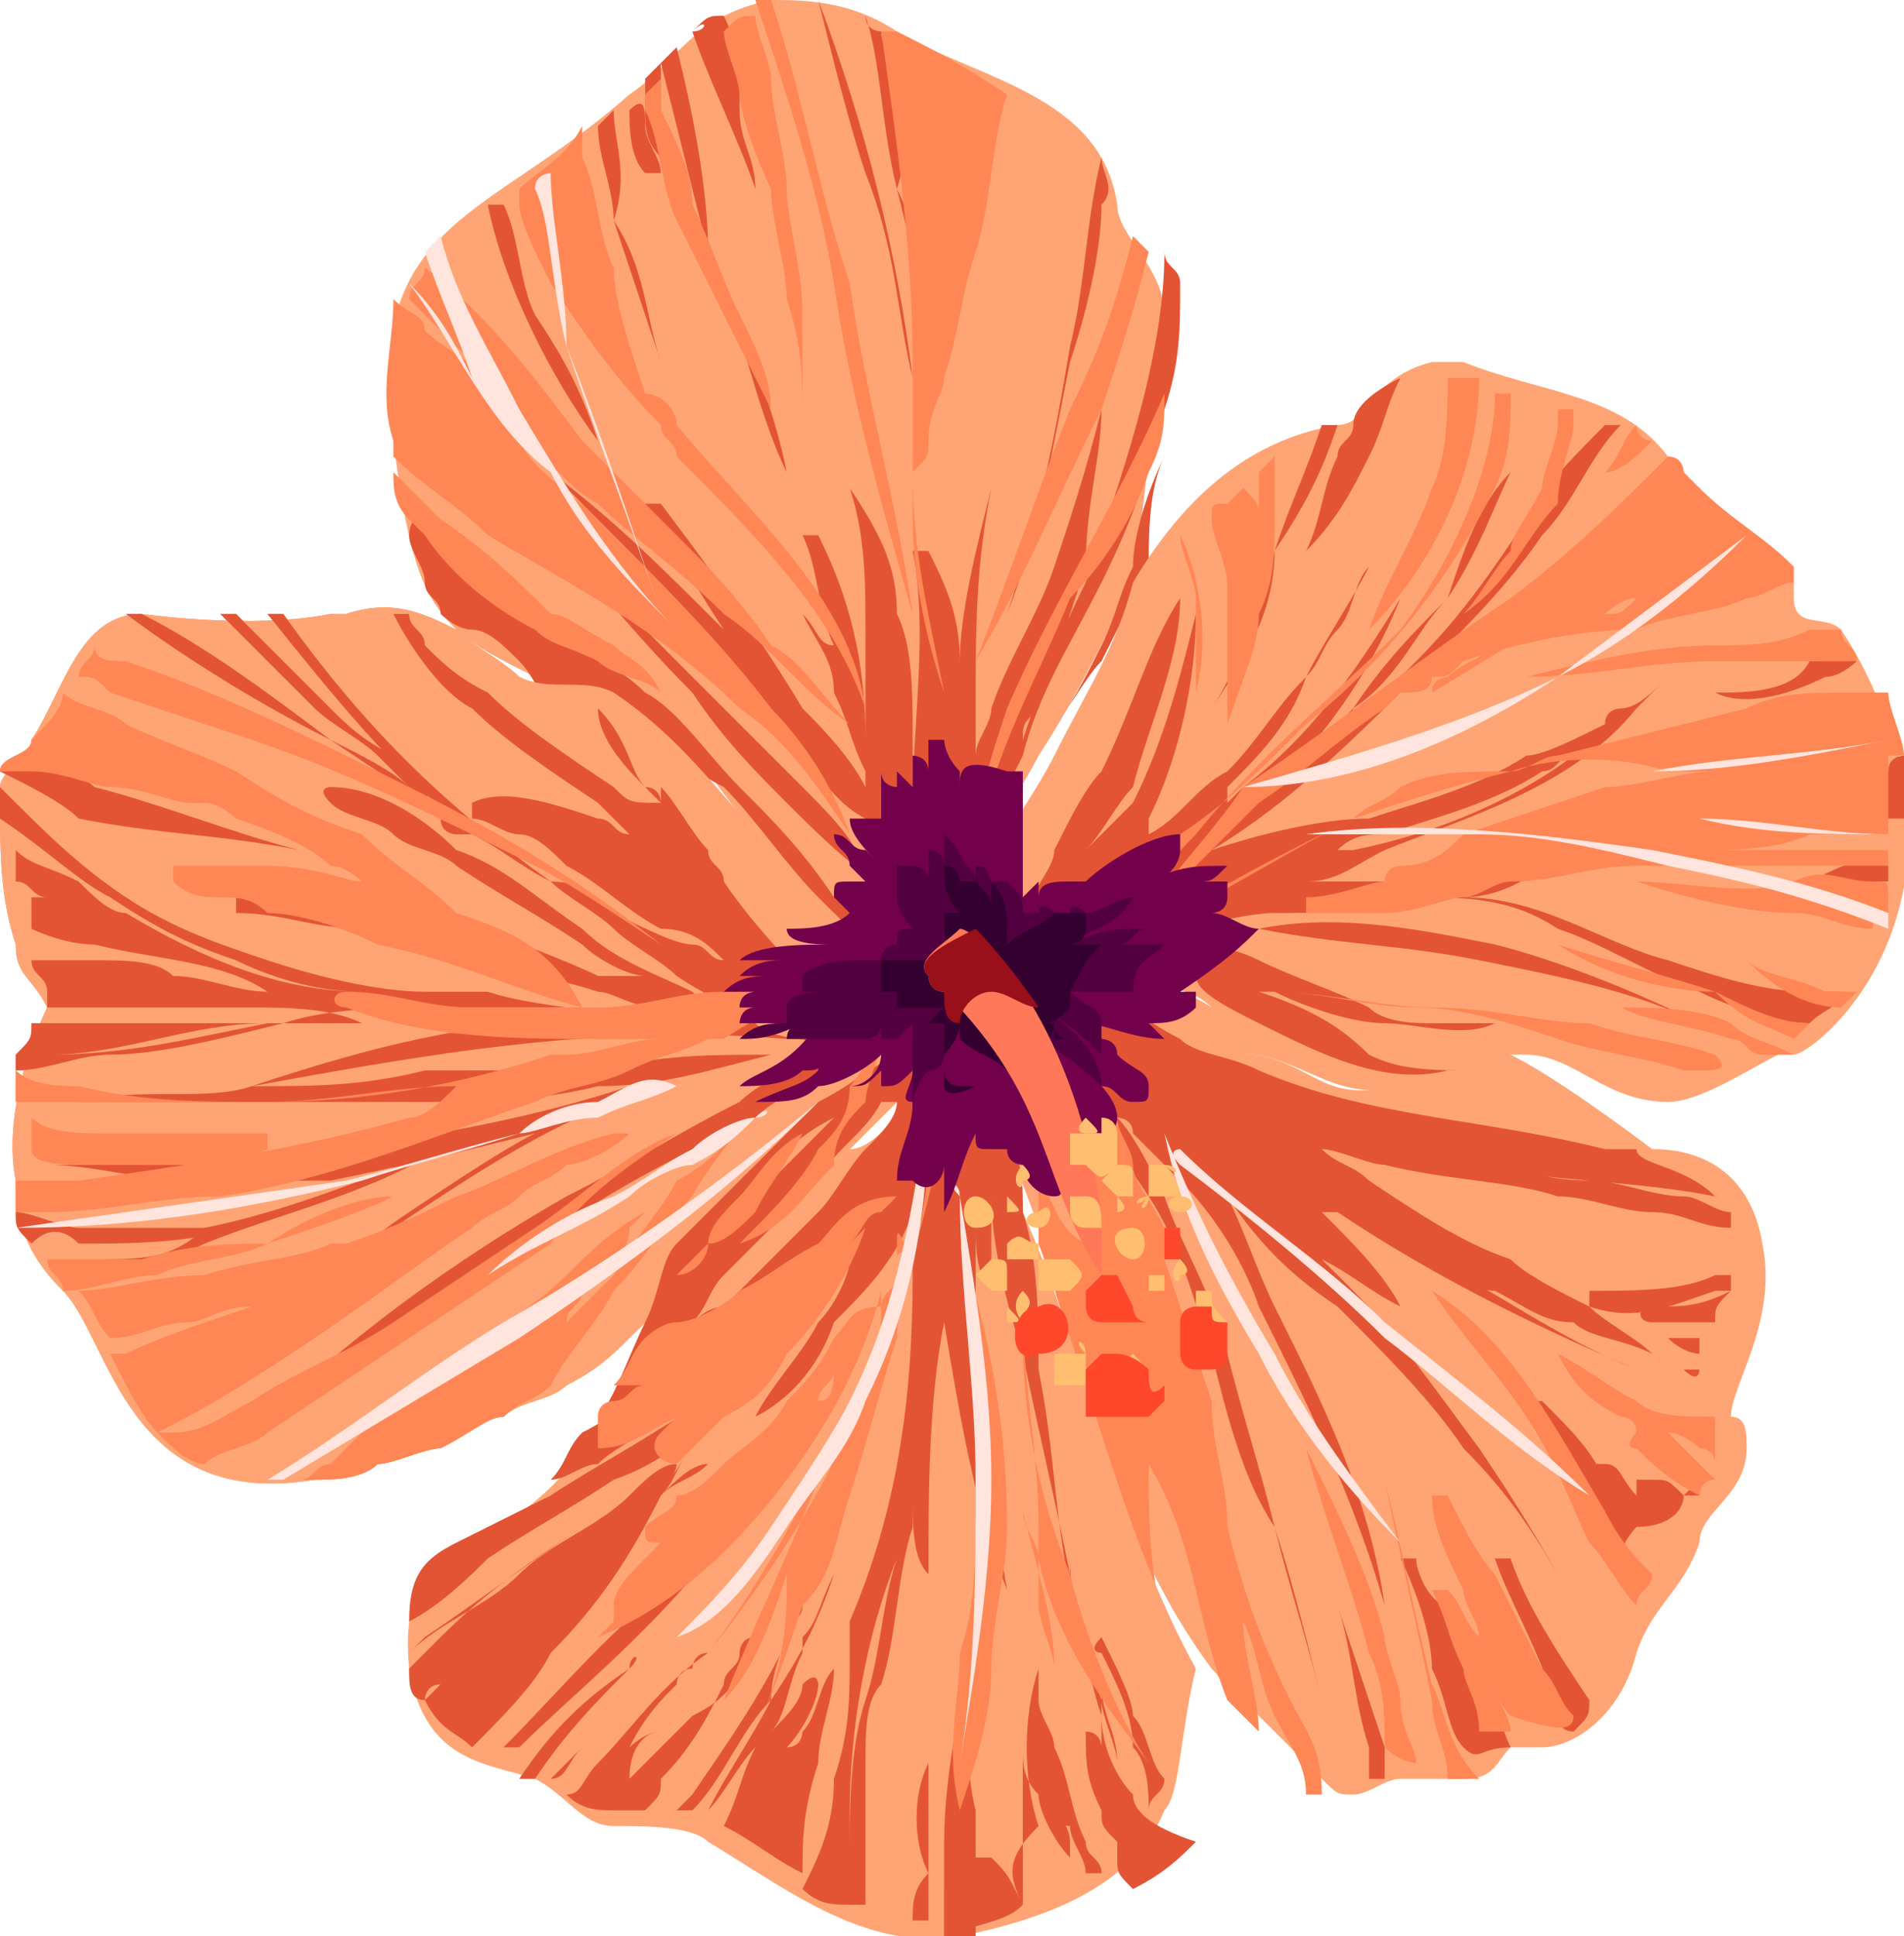 <!-- Generator: Adobe Illustrator 22.0.0, SVG Export Plug-In  -->
<svg version="1.1"
	 xmlns="http://www.w3.org/2000/svg" xmlns:xlink="http://www.w3.org/1999/xlink" xmlns:a="http://ns.adobe.com/AdobeSVGViewerExtensions/3.0/"
	 x="0px" y="0px" width="12.1px" height="12.3px" viewBox="0 0 12.1 12.3" style="enable-background:new 0 0 12.1 12.3;"
	 xml:space="preserve">
<style type="text/css">
	.st0{fill:#FFA575;}
	.st1{fill:#E35435;}
	.st2{fill:#FF8755;}
	.st3{fill:#FFE5DD;}
	.st4{fill:#73004B;}
	.st5{fill:#52003F;}
	.st6{fill:#33002F;}
	.st7{fill:#FF785A;}
	.st8{fill:#990F1A;}
	.st9{fill:#FFBE70;}
	.st10{fill:#FF472C;}
</style>
<defs>
</defs>
<g>
	<g>
		<path class="st0" d="M8,6.7c-0.2,0-0.2-0.2-0.3-0.3C7.4,6.2,7.2,6.3,7,6.3c-0.1,0-0.4,0.1-0.7,0c0,0,0,0,0,0.1c0,0,0,0,0,0.1
			c0,0.1,0,0.2,0,0.4c0.1,0.4,0.2,0.6,0.3,0.9c0.3,1,0.5,2,1.1,2.8c0.1,0.1,0.1,0.2,0.2,0.2c0.2,0.2,0.3,0.3,0.5,0.5
			c0.1,0.1,0.1,0.1,0.2,0.1c0.1,0,0.2-0.1,0.3-0.1c0.1,0,0.3,0,0.4,0c0.2,0,0.2-0.1,0.3-0.2c0.1,0,0.1,0,0.1,0c0,0,0.1,0,0.1,0
			c0.2,0,0.5-0.2,0.6-0.6c0.1-0.3,0.3-0.4,0.4-0.7c0-0.2,0.3-0.3,0.3-0.6c0-0.1,0-0.2-0.1-0.2c0-0.2,0.3-0.6,0.2-1.1
			c-0.1-0.6-0.6-0.6-0.7-0.6C10.1,7,9.8,6.8,9.6,6.7C9.4,6.8,9.2,6.9,8.9,6.9C8.4,7,8.4,6.8,8,6.7z"/>
		<g>
			<path class="st1" d="M10,10.2c-0.2-0.4-0.4-0.7-0.6-1C9.1,8.8,8.9,8.5,8.6,8.2C8.6,8.2,8.5,8.1,8.4,8c0.2,0.1,0.3,0.2,0.5,0.3
				c0,0,0,0,0,0C8.8,8.1,8.6,7.9,8.4,7.7c0,0,0,0,0.1,0c0.6,0.4,1.2,0.7,1.9,1c0,0,0,0,0,0C9.9,8.5,9.5,8.2,9.1,8
				c0.1,0.1,0.3,0.2,0.4,0.2C9.7,8.3,9.8,8.4,10,8.4c0.1,0.1,0.3,0.1,0.5,0.2c0,0,0,0,0,0c-0.1-0.1-0.3-0.2-0.4-0.3
				C9.9,8.2,9.7,8.1,9.6,8C9.3,7.9,9,7.7,8.7,7.5C8.6,7.4,8.5,7.4,8.4,7.3c0.1,0,0.3,0.1,0.4,0.1c0.4,0.1,0.8,0.1,1.1,0.2
				c0.2,0,0.4,0.1,0.6,0.1c0.2,0,0.3,0.1,0.5,0.1c0,0,0-0.1,0-0.1c-0.1,0-0.2-0.1-0.3-0.1c-0.2,0-0.4-0.1-0.6-0.1
				c-0.3,0-0.5-0.1-0.8-0.1c0.5,0.1,1.1,0.1,1.6,0.2c-0.2-0.2-0.5-0.2-0.5-0.3c-0.1,0-0.1,0-0.2,0C9.4,7.1,8.7,7.1,8,6.8
				C7.8,6.7,7.6,6.7,7.5,6.6C7.3,6.5,7.2,6.4,7,6.3c0,0-0.1,0-0.1,0.1c0,0,0,0,0,0c0,0,0,0-0.1,0c-0.1,0-0.1,0-0.1,0.1
				c0,0,0,0,0,0.1c0,0.1,0.1,0.1,0.1,0.2c0,0,0,0,0,0c0,0,0-0.1,0-0.1c0,0-0.1,0-0.1,0.1c0,0,0,0,0,0c0,0,0,0,0,0.1c0,0,0,0,0,0
				C6.9,7,7.1,7.3,7.3,7.6c0.2,0.3,0.3,0.7,0.4,1C7.8,9,7.9,9.4,8.1,9.7c0.1,0.4,0.2,0.7,0.3,1.1c0,0,0,0,0,0
				C8.3,10.4,8.2,10,8.1,9.7C8,9.3,7.9,9,7.8,8.6c-0.1-0.4-0.3-0.7-0.4-1C7.3,7.4,7.2,7.2,7.1,7.1c0,0,0.1,0,0.1,0.1
				c0.1,0.1,0.2,0.2,0.3,0.3C7.7,7.7,7.9,8,8,8.3c0.3,0.6,0.6,1.2,0.8,1.9c0,0,0,0,0,0C8.7,9.5,8.4,8.9,8.1,8.3
				C8,8.1,7.9,7.8,7.8,7.6C8,7.9,8.2,8.1,8.5,8.3c0.3,0.3,0.6,0.6,0.8,0.9C9.6,9.5,9.8,9.8,10,10.2C10,10.2,10,10.2,10,10.2z"/>
			<path class="st1" d="M10.7,9.5c-0.1-0.1-0.1-0.1-0.2-0.1c0,0-0.1,0-0.1,0c0,0,0,0,0,0.1c-0.1-0.1-0.1-0.2-0.2-0.2
				c0,0-0.1,0-0.1,0c0,0,0.1,0.1,0.1,0.1c-0.1-0.2-0.2-0.3-0.4-0.5c0,0-0.1,0-0.1,0c0.1,0.3,0.3,0.6,0.5,0.9c0,0,0.1,0.1,0.1,0.1
				c0-0.1,0.1-0.2,0.1-0.2C10.6,9.7,10.7,9.6,10.7,9.5z"/>
			<path class="st1" d="M10.7,9.5C10.7,9.5,10.7,9.5,10.7,9.5c0.1,0,0.1,0,0.1,0C10.8,9.4,10.8,9.4,10.7,9.5
				C10.7,9.4,10.7,9.4,10.7,9.5z"/>
			<path class="st1" d="M10.9,8.1c-0.2,0.1-0.5,0.1-0.8,0.1c0,0,0,0,0,0.1c0.3,0.1,0.5,0,0.8-0.1c0,0,0.1,0,0.1,0c0,0,0-0.1,0-0.1
				C11,8.1,10.9,8.1,10.9,8.1z"/>
			<path class="st1" d="M10.5,8.3c-0.1,0-0.1,0.1,0,0.1c0.1,0,0.3,0,0.4,0c0-0.1,0-0.1,0.1-0.2C10.8,8.3,10.7,8.3,10.5,8.3z"/>
			<path class="st1" d="M10.6,8.5C10.6,8.5,10.6,8.6,10.6,8.5c0.1,0.1,0.2,0.1,0.2,0.1c0,0,0-0.1,0-0.1C10.8,8.5,10.7,8.5,10.6,8.5z
				"/>
			<path class="st1" d="M10.7,8.7C10.7,8.7,10.7,8.8,10.7,8.7C10.8,8.8,10.8,8.8,10.7,8.7c0.1,0.1,0.1,0,0.1,0c0,0,0,0,0,0
				C10.8,8.7,10.8,8.7,10.7,8.7z"/>
			<path class="st1" d="M9.6,11.1c-0.1-0.2-0.1-0.5-0.3-0.7c0,0,0,0,0,0c0-0.1-0.1-0.1-0.1-0.2C9.1,10.2,9,10,9,9.9c0,0-0.1,0-0.1,0
				c0.1,0.2,0.2,0.5,0.2,0.7c0.1,0.2,0.1,0.4,0.2,0.5C9.4,11.2,9.4,11.1,9.6,11.1C9.5,11.1,9.6,11.1,9.6,11.1z"/>
			<path class="st1" d="M10.1,10.8c-0.2-0.3-0.4-0.6-0.5-0.9c0,0-0.1,0-0.1,0c0.1,0.3,0.3,0.6,0.4,1c0,0,0,0.1,0.1,0.1
				C10.1,10.9,10.1,10.9,10.1,10.8C10.1,10.8,10.1,10.8,10.1,10.8z"/>
			<path class="st1" d="M8.5,10.2c0.1,0.3,0.1,0.6,0.2,0.9c0,0.1,0,0.1,0,0.2c0,0,0,0,0.1,0c0-0.1,0-0.1,0-0.2
				C8.7,10.8,8.6,10.5,8.5,10.2C8.5,10.2,8.5,10.2,8.5,10.2z"/>
		</g>
		<g>
			<path class="st2" d="M10,10.9c-0.1-0.1-0.1-0.2-0.2-0.3c-0.1-0.2-0.2-0.4-0.3-0.6C9.4,9.9,9.3,9.7,9.2,9.5c0,0-0.1,0-0.1,0
				c0,0.2,0.1,0.4,0.2,0.6c0,0.1,0.1,0.2,0.1,0.3c-0.1-0.1-0.1-0.2-0.2-0.3c0,0-0.1,0-0.1,0c0.1,0.2,0.1,0.3,0.2,0.5
				c0,0.1,0.1,0.2,0.1,0.4c0,0,0,0,0,0c0,0,0.1,0,0.1,0c0,0,0.1,0,0.1,0c0-0.1-0.1-0.2-0.1-0.3c0,0.1,0.1,0.2,0.1,0.2
				C9.9,11,10,11,10,10.9z"/>
			<path class="st2" d="M10.2,9.6C9.9,9.1,9.6,8.5,9.1,8.2c0,0-0.1,0,0,0C9.3,8.5,9.5,8.7,9.7,9c0.2,0.3,0.3,0.6,0.4,0.8
				c0.1,0.1,0.2,0.3,0.3,0.4c0-0.1,0.1-0.1,0.1-0.2C10.4,9.9,10.3,9.8,10.2,9.6z"/>
			<path class="st2" d="M9.9,8.6C9.9,8.6,9.8,8.7,9.9,8.6c0.1,0.2,0.2,0.3,0.4,0.4c0,0,0.1,0,0.1,0.1c0,0-0.1,0.1,0,0.1
				c0.1,0.1,0.2,0.2,0.4,0.3c0,0,0-0.1,0.1-0.1c-0.1-0.1-0.2-0.2-0.3-0.3c0.1,0,0.2,0.1,0.2,0.1c0,0,0.1,0,0.1,0.1
				c0-0.1,0-0.1,0-0.2c0,0,0,0,0-0.1c0,0,0,0,0,0C10.7,9,10.5,9,10.4,8.9C10.2,8.8,10.1,8.7,9.9,8.6z"/>
			<path class="st2" d="M9,11.2c0-0.1-0.1-0.2-0.1-0.4c0-0.1-0.1-0.3-0.1-0.4c0,0,0,0,0,0c0,0,0,0,0,0c-0.1-0.4-0.3-0.8-0.5-1.2
				c0,0,0,0,0,0c0.1,0.4,0.3,0.9,0.4,1.3c0.1,0.2,0.1,0.4,0.1,0.6C8.9,11.2,9,11.2,9,11.2C9.1,11.2,9,11.2,9,11.2z"/>
			<path class="st2" d="M9.1,10.7C9,10.3,8.9,9.8,8.8,9.4c0,0,0,0,0,0c0.1,0.5,0.2,0.9,0.3,1.4c0,0.2,0.1,0.3,0.1,0.5
				c0,0,0.1,0,0.1,0c0,0,0,0,0.1,0C9.2,11.1,9.2,10.9,9.1,10.7z"/>
			<path class="st2" d="M8.2,10.8C8,10.4,7.9,10.1,7.8,9.7c0-0.3-0.1-0.5-0.1-0.8C7.6,8.6,7.5,8.3,7.4,8c0,0,0-0.1,0-0.1
				c0,0,0,0,0,0c0,0,0,0,0-0.1c0,0,0,0,0,0C7.3,7.6,7.2,7.5,7.2,7.4c0-0.1-0.1-0.2-0.1-0.3C7,7,6.9,6.9,6.8,6.8c0,0-0.1,0-0.1,0
				c0,0.1,0,0.2,0.1,0.3c0,0.1,0.1,0.2,0.1,0.3c0,0,0,0.1,0,0.1C7,7.6,6.9,7.7,6.9,7.8C6.8,7.7,6.7,7.5,6.7,7.3
				c0.1,0.2,0.1,0.4,0.2,0.6C6.7,7.8,6.7,7.6,6.6,7.5c0,0.1,0,0.2,0,0.4c0.3,0.8,0.4,1.6,0.8,2.4c-0.1-0.3-0.1-0.7-0.1-1
				c0.3,0.5,0.3,1,0.5,1.5c0,0,0,0,0,0c0.1,0.1,0.1,0.1,0.2,0.2c0-0.2-0.1-0.5-0.1-0.7c0.1,0.2,0.1,0.4,0.2,0.6
				c0.1,0.2,0.2,0.3,0.2,0.5c0,0,0.1,0,0.1,0c0,0,0,0,0,0C8.4,11.1,8.3,11,8.2,10.8z"/>
		</g>
	</g>
	<g>
		<path class="st0" d="M3.9,4.4c0.6,0.3,0.8,0.9,1.3,1.4c0,0,0,0,0,0c0,0,0,0,0,0c0,0,0.1,0,0.1,0.1C5.5,6,5.7,6.1,5.8,6.1
			c0.1,0,0.1,0,0.2,0.1c0,0,0,0,0,0c0,0,0-0.1-0.1-0.1c0-0.3,0.5-0.9,0.7-1.3c0.2-0.3,0.4-0.7,0.6-1.1c0,0,0,0,0,0
			C7.3,3,7.4,2,7.4,2c0-0.3-0.3-0.5-0.3-0.7C7,0.6,6.2,0.5,5.7,0.2C5.4,0,5.1,0,4.9,0C4.4,0.1,4.3,0.4,4,0.6
			C3.1,1.4,2.3,1.4,2.5,2.8c0.1,0.8,0.2,1,0.4,1.2C3,4.1,3.2,4.2,3.4,4.3C3.5,4.4,3.7,4.3,3.9,4.4z"/>
		<g>
			<path class="st1" d="M4.4,0.2c0.1,0.3,0.3,0.7,0.4,1c0,0,0,0,0,0c0-0.2-0.1-0.3-0.1-0.5c0-0.2,0-0.4-0.1-0.6
				c-0.1,0-0.1,0-0.2,0.1c0,0,0,0,0,0c0,0,0,0,0,0C4.5,0.1,4.5,0.2,4.4,0.2z"/>
			<path class="st1" d="M4.5,1.6C4.7,2,4.8,2.6,5,3c0,0,0,0,0,0C4.9,2.5,4.7,2.1,4.5,1.6c0-0.4-0.1-0.9-0.2-1.3c0,0-0.1,0.1-0.1,0.1
				C4.3,0.8,4.4,1.2,4.5,1.6z"/>
			<path class="st1" d="M4.1,0.7c0,0.1,0,0.2,0.1,0.3c0,0,0,0,0,0c0-0.1,0-0.2,0-0.3c0-0.1,0-0.2,0-0.3c0,0-0.1,0.1-0.1,0.1
				C4.1,0.6,4.1,0.6,4.1,0.7z"/>
			<path class="st1" d="M4,0.7C4,0.8,4,1,4.1,1.1c0,0,0.1,0,0.1,0c0-0.1-0.1-0.2-0.1-0.3C4.1,0.7,4.1,0.6,4,0.7C4,0.6,4,0.6,4,0.7
				C4,0.7,4,0.7,4,0.7z"/>
			<path class="st1" d="M3.9,1.4C4,1.7,4.1,2,4.2,2.3c0.2,0.6,0.4,1.1,0.7,1.6c0,0,0,0,0,0c-0.3-0.5-0.5-1-0.7-1.6
				C4.1,2,4.1,1.7,3.9,1.4c0.1-0.3,0-0.5,0-0.7c0,0-0.1,0.1-0.1,0.1C3.8,1,3.9,1.2,3.9,1.4z"/>
			<path class="st1" d="M5.7,1.2C5.8,1.6,5.9,2,5.9,2.5c0,0,0,0,0,0C5.9,2,5.9,1.6,5.7,1.2c0.1-0.3,0-0.5,0-0.7
				c0-0.1-0.1-0.2-0.1-0.3c0,0-0.1,0-0.1-0.1C5.6,0.4,5.6,0.8,5.7,1.2z"/>
			<path class="st1" d="M6.4,3.9c0.2-0.5,0.3-1.1,0.4-1.6c0.1-0.3,0.2-0.7,0.2-1C7.1,1.2,7,1.1,7,1C6.9,1.4,6.9,1.8,6.8,2.2
				C6.7,2.8,6.6,3.3,6.4,3.9C6.4,3.9,6.4,3.9,6.4,3.9z"/>
			<path class="st1" d="M7.4,2.9C7.3,3.1,7.2,3.4,7.2,3.6C7.1,3.8,7.1,3.9,7,4.1C6.9,4.3,6.8,4.5,6.7,4.6c0,0,0,0,0,0
				C6.8,4.5,6.9,4.3,7,4.2C7.1,4,7.2,3.8,7.3,3.6C7.3,3.4,7.3,3.1,7.4,2.9z"/>
			<path class="st1" d="M6.5,4.8c0.1-0.4,0.3-0.7,0.5-1.1c0.2-0.4,0.3-0.7,0.4-1.1c0.1-0.3,0.1-0.5,0.1-0.8c0-0.1-0.1-0.1-0.1-0.2
				c0,0.7-0.3,1.5-0.5,2.1C6.7,4.1,6.6,4.4,6.5,4.7c0-0.1,0-0.1,0.1-0.2c0.1-0.3,0.2-0.6,0.3-0.9C6.9,3.2,7,2.9,7,2.6c0,0,0,0,0,0
				C6.9,3,6.8,3.3,6.7,3.6C6.6,3.9,6.4,4.2,6.3,4.5c0,0.1-0.1,0.2-0.1,0.3c0-0.1,0-0.2,0-0.3c0-0.5,0-0.9,0.1-1.4c0,0,0,0,0,0
				C6.2,3.5,6.1,3.9,6.1,4.2c0,0,0,0,0,0c0-0.3-0.1-0.5-0.2-0.7c0,0-0.1,0-0.1,0c0.1,0.5,0,1.1,0,1.6c0,0.1,0,0.1,0,0.2
				c0-0.2,0-0.4,0-0.6c0-0.3,0-0.6-0.1-0.8c0-0.3-0.1-0.5-0.3-0.8c0,0-0.1,0,0,0c0.1,0.3,0.1,0.6,0.1,0.9c0,0.2,0,0.5,0,0.7
				C5.5,4.2,5.4,3.8,5.2,3.4c0,0-0.1,0-0.1,0c0.1,0.2,0.1,0.5,0.2,0.7C5.2,4.1,5.2,4,5.1,3.9c0,0-0.1,0,0,0c0.1,0.2,0.2,0.3,0.2,0.5
				c0.1,0.2,0.1,0.3,0.2,0.5c0,0,0,0,0,0.1C5.4,4.8,5.2,4.6,5.1,4.5C4.8,4,4.5,3.6,4.2,3.2c0,0-0.1,0-0.1,0C4.3,3.5,4.4,3.7,4.6,4
				c-0.4-0.4-0.7-0.7-1.1-1c0,0,0,0,0,0c0.5,0.5,1,1,1.4,1.5C4.6,4.2,4.3,3.9,4,3.7c0,0-0.1,0,0,0C4.3,4,4.7,4.4,5,4.7
				c0.2,0.2,0.3,0.4,0.5,0.5c0,0,0,0,0,0c0,0,0,0,0,0c0,0,0,0.1,0,0.1c0,0,0,0.1,0,0.1c0,0.1,0,0.1,0,0.2C5.5,5.4,5.3,5.2,5.1,5
				C4.9,4.8,4.7,4.6,4.5,4.4C4,3.9,3.6,3.5,3.2,3c0,0,0,0,0,0c0.4,0.5,0.8,1,1.2,1.4C4.6,4.7,4.8,4.9,5,5.1c0.2,0.2,0.4,0.4,0.7,0.6
				c0,0.1,0,0.1,0.1,0.2c0,0,0,0,0,0c0,0,0,0.1,0,0.1c0,0,0,0,0,0c0,0.1,0.1,0.1,0.1,0.2C5.7,6.1,5.5,5.9,5.3,5.7
				C5.1,5.4,4.9,5.2,4.7,5C4.5,4.8,4.3,4.5,4.1,4.4C3.9,4.2,3.6,4.1,3.4,3.9C3.2,3.8,3.1,3.7,2.9,3.6C2.8,3.5,2.8,3.4,2.7,3.3
				c0,0,0,0,0,0l0,0c0-0.1-0.1,0-0.1,0.1c0,0.1,0.1,0.2,0.1,0.3c0,0,0,0,0,0c0,0.1,0.1,0.1,0.1,0.2C2.8,3.9,2.9,4,3,4
				c0.1,0,0.2,0.1,0.3,0.2c0.1,0.1,0.1,0.2,0.2,0.2c0.1,0,0.2,0.1,0.3,0.1C4,4.6,4.1,4.6,4.2,4.7C4.3,4.8,4.4,4.9,4.6,5
				C4.8,5.2,5,5.5,5.2,5.7c0.2,0.2,0.5,0.5,0.8,0.6c0,0,0,0,0,0c0,0,0,0,0,0.1c0,0,0.1,0,0.1,0c0,0,0,0,0,0c0-0.1,0-0.1,0-0.2
				c0-0.1,0-0.1,0-0.2c0,0,0,0,0,0c0.1-0.2,0.1-0.4,0.1-0.6C6.3,5.2,6.4,5,6.5,4.8z"/>
			<path class="st1" d="M3.8,2.8C3.8,2.8,3.8,2.8,3.8,2.8C3.7,2.5,3.6,2.3,3.4,2C3.3,1.8,3.3,1.5,3.2,1.3c0,0,0,0-0.1,0
				C3.2,1.8,3.5,2.4,3.8,2.8z"/>
			<path class="st1" d="M2.5,2.1c0.2,0.2,0.4,0.5,0.7,0.7c0,0,0,0,0,0C2.9,2.5,2.7,2.3,2.5,2.1C2.5,2,2.5,2,2.5,2.1z"/>
			<path class="st1" d="M5.5,1.1C5.7,1.6,5.7,2,5.8,2.4c0,0,0,0,0,0C5.7,1.6,5.5,0.8,5.2,0c0,0,0,0,0,0C5.3,0.4,5.4,0.8,5.5,1.1z"/>
		</g>
		<g>
			<path class="st2" d="M3.4,4c0.1,0.1,0.2,0.1,0.4,0.2c0.1,0.1,0.3,0.1,0.4,0.2c0,0,0,0,0,0C4.1,4.2,4,4.2,3.9,4.1
				C3.7,4,3.6,3.9,3.5,3.9C3.3,3.7,3.1,3.5,2.8,3.3C2.7,3.2,2.6,3.1,2.5,3c0,0.1,0,0.2,0.1,0.3c0,0,0.1,0.1,0.1,0.1
				C2.9,3.7,3.2,3.9,3.4,4z"/>
			<path class="st2" d="M5.4,5.3C5.4,5.3,5.4,5.3,5.4,5.3C5.3,5,5.1,4.7,4.9,4.5C4.6,4.1,4.2,3.7,3.8,3.3C3.6,3.1,3.4,3,3.3,2.8
				c0.2,0.1,0.3,0.3,0.5,0.4C4,3.4,4.3,3.6,4.6,3.9c0.3,0.2,0.5,0.5,0.8,0.7c0,0,0,0,0,0C5.2,4.4,5.1,4.2,4.9,4.1c0,0,0,0,0,0
				C4.7,3.8,4.5,3.6,4.3,3.4C4.1,3.2,3.9,3,3.7,2.8C3.4,2.4,3.1,2,2.7,1.7c0,0.1-0.1,0.1-0.1,0.2C2.7,2,2.9,2.2,3.1,2.4
				C3,2.3,2.8,2.2,2.7,2.1C2.7,2,2.6,2,2.5,1.9C2.5,2.2,2.4,2.5,2.5,2.8c0,0,0,0,0,0.1c0.2,0.2,0.4,0.3,0.6,0.5
				C3.6,3.7,4.2,4,4.7,4.5C5,4.7,5.2,5,5.4,5.3z"/>
			<path class="st2" d="M3.5,1.8c0.2,0.3,0.4,0.6,0.7,0.9c0,0,0,0,0,0c0,0.1,0.1,0.1,0.1,0.2c0,0,0,0,0,0c0.5,0.5,1,1,1.2,1.6
				c0,0,0,0,0,0C5.4,3.8,4.8,3.3,4.3,2.7C4.3,2.6,4.2,2.5,4.1,2.5C4,2.2,3.9,1.9,3.9,1.7C3.8,1.5,3.8,1.2,3.7,1c0-0.1,0-0.1,0-0.2
				C3.6,1,3.4,1.1,3.3,1.2c0,0,0,0,0,0.1C3.3,1.4,3.4,1.6,3.5,1.8z"/>
			<path class="st2" d="M5.9,2.8C5.9,2.6,6,2.5,6,2.4c0.1-0.3,0.1-0.5,0.2-0.8c0.1-0.3,0.1-0.7,0.2-1C6.1,0.4,5.9,0.3,5.7,0.2
				c0,0,0,0-0.1,0c0.1,0.7,0.2,1.4,0.2,2.1c0,0.3,0,0.6,0,0.9c0,0,0,0.1,0,0.1c0,0,0,0,0,0c0,0.4,0.1,0.8,0.2,1.1c0,0,0,0,0,0
				C5.9,3.9,5.8,3.5,5.8,3C5.9,2.9,5.9,2.9,5.9,2.8z"/>
			<path class="st2" d="M7.4,2.5c-0.3,0.7-0.7,1.3-1,2C6.3,4.8,6.2,5.1,6.2,5.4c0,0,0,0,0,0c0.1-0.6,0.4-1.1,0.6-1.6
				C7,3.6,7.2,3.3,7.3,3C7.4,2.8,7.4,2.7,7.4,2.5z"/>
			<path class="st2" d="M6.2,4.2c0.3-0.5,0.5-1,0.8-1.6c0.1-0.3,0.2-0.6,0.3-1c0,0-0.1-0.1-0.1-0.1C7.1,1.9,7,2.2,6.8,2.6
				C6.6,3.1,6.4,3.7,6.2,4.2C6.1,4.2,6.2,4.2,6.2,4.2z"/>
			<path class="st2" d="M5.1,2.7C5.1,2.7,5.2,2.7,5.1,2.7c0-0.2,0-0.5,0-0.7C5.1,1.7,5,1.4,5,1.2c0-0.2-0.1-0.5-0.1-0.7
				c0-0.1-0.1-0.3-0.1-0.4c-0.1,0-0.1,0-0.2,0.1c0,0.1,0.1,0.3,0.1,0.4C4.7,0.7,4.8,1,4.9,1.2C4.9,1.4,5,1.7,5,1.9
				C5.1,2.2,5.1,2.4,5.1,2.7z"/>
			<path class="st2" d="M4.1,0.7c0.1,0.2,0.1,0.5,0.2,0.7C4.4,1.6,4.5,1.8,4.6,2c0.1,0.2,0.2,0.4,0.3,0.6c0,0,0,0,0,0
				C4.9,2.4,4.8,2.2,4.7,2C4.6,1.8,4.5,1.5,4.4,1.3C4.4,1.1,4.3,0.9,4.2,0.7c0-0.1,0-0.2,0-0.2c0,0-0.1,0.1-0.1,0.1
				C4.1,0.6,4.1,0.6,4.1,0.7z"/>
			<path class="st2" d="M5.8,3.9C5.7,3.2,5.5,2.5,5.4,1.8C5.2,1.2,5.1,0.6,4.9,0c0,0,0,0,0,0c0,0-0.1,0-0.1,0
				c0.2,0.6,0.4,1.2,0.5,1.8C5.4,2.5,5.6,3.2,5.8,3.9C5.7,3.9,5.8,3.9,5.8,3.9z"/>
		</g>
	</g>
	<g>
		<g>
			<path class="st2" d="M4.8,7.9C4.9,7.8,5,7.7,5.1,7.6c0.1-0.1,0.2-0.2,0.3-0.3c0.1-0.1,0.2-0.2,0.3-0.3C5.8,7,5.8,6.9,5.9,6.8
				C6,6.8,6,6.7,6.1,6.6c0,0,0.1-0.1,0.1-0.2c0,0,0,0,0-0.1c0,0,0,0,0-0.1c0,0,0,0,0-0.1c-0.1,0-0.2,0-0.2-0.1c0,0,0,0,0,0
				c-0.1,0-0.1,0-0.2-0.1C5.7,6.1,5.5,6,5.4,5.9c0,0-0.1,0-0.1-0.1c0,0,0,0,0,0c0,0,0,0,0,0C4.8,5.4,4.5,4.8,3.9,4.4
				c-0.2-0.1-0.4,0-0.6-0.1C3.2,4.2,3,4.1,2.9,4C2.7,3.9,2.5,3.8,2.2,3.9c0,0-0.1,0-0.1,0c-0.5,0.1-1.2,0-1.2,0
				C0.5,3.9,0.4,4.4,0.2,4.7C0.2,4.8,0,4.9,0,5c0,0,0,0,0,0.1c0,0.3,0,0.6,0.1,0.9c0,0.2,0.1,0.2,0.2,0.4c0,0-0.3,0.6-0.2,1.1
				c0,0.3,0.1,0.5,0.3,0.7C0.7,8.5,0.8,9.6,2,9.4c0.1,0,0.3,0,0.4-0.1c0.1,0,0.3-0.1,0.4-0.1C3,9.1,3.1,9,3.2,9
				c0.1-0.1,0.3-0.1,0.4-0.2C3.8,8.7,3.9,8.6,4,8.5c0,0,0,0,0,0c0.1-0.1,0.2-0.2,0.3-0.2C4.5,8.1,4.7,8,4.8,7.9z"/>
			<g>
				<path class="st2" d="M0,5.2C0.1,5.3,0.1,5.3,0,5.2c0.3,0.2,0.5,0.4,0.7,0.5C1,5.9,1.2,6,1.5,6.1C1.7,6.2,2,6.3,2.3,6.3
					c0,0,0,0,0,0c-0.5,0-1-0.2-1.5-0.5C0.7,5.8,0.6,5.7,0.5,5.6C0.3,5.5,0.2,5.5,0.1,5.4c0,0,0,0,0,0c0,0.1,0,0.1,0,0.2
					c0.1,0,0.1,0.1,0.2,0.1c0,0,0,0,0,0c0,0-0.1,0-0.1,0c0,0.1,0,0.1,0,0.2C0.2,5.9,0.4,6,0.6,6C1,6.1,1.4,6.1,1.7,6.3c0,0,0,0,0,0
					c-0.2,0-0.4-0.1-0.6-0.1C1,6.1,0.8,6.1,0.6,6.1c-0.1,0-0.3,0-0.4,0c0,0.1,0.1,0.1,0.1,0.2c0,0,0,0,0,0.1c0.2,0,0.4,0,0.6,0
					c0.2,0,0.5,0,0.7,0c0.2,0,0.5,0,0.7,0.1c0,0,0,0,0,0c-0.1,0-0.2,0-0.4,0c-0.1,0-0.3,0-0.4,0c-0.3,0-0.5,0-0.8,0
					c-0.2,0-0.4,0-0.5,0c0,0.1,0,0.1-0.1,0.2c0.1,0,0.1,0,0.2,0c0.5,0,0.9-0.2,1.4-0.2c0,0,0,0,0,0C1.2,6.6,0.8,6.7,0.3,6.7
					c-0.1,0-0.1,0-0.2,0c0,0,0,0.1,0,0.1c0,0,0,0,0,0c0.2,0,0.4-0.1,0.6-0.1C1,6.7,1.4,6.6,1.8,6.5c0.3-0.1,0.7-0.1,1-0.1
					c0.2,0,0.4,0,0.7,0c0.2,0,0.4,0,0.6,0.1c0,0,0,0,0,0c-0.3-0.1-0.7-0.1-1-0.2c-0.1,0-0.3,0-0.4,0c-0.3,0-0.7-0.1-1-0.2
					C1.4,6,1.1,5.9,0.8,5.7C0.5,5.5,0.3,5.3,0,5c0,0,0,0,0,0c0,0,0,0,0,0.1C0,5.1,0,5.2,0,5.2z"/>
				<path class="st2" d="M5.8,6.4c-0.1,0-0.2,0.1-0.3,0.1c0,0,0,0,0,0c0,0,0,0,0,0c0,0,0,0,0,0c0,0,0,0,0,0c0,0,0,0-0.1,0
					C5.1,6.2,4.8,5.9,4.6,5.6c0-0.1-0.1-0.1-0.1-0.2C4.4,5.3,4.3,5.1,4.2,5c0,0,0,0,0,0c0,0,0,0.1,0,0.1c0,0,0-0.1-0.1-0.1
					C4,4.9,4,4.7,3.8,4.5c0,0,0,0,0,0c0,0.2,0.2,0.4,0.3,0.5c0,0,0.1,0.1,0.1,0.1C4,5.1,4,5.1,3.9,5C3.6,4.8,3.3,4.6,3.1,4.4
					C2.9,4.3,2.8,4.2,2.7,4.1C2.7,4,2.6,4,2.6,3.9c0,0-0.1,0-0.1,0c0.1,0.2,0.3,0.5,0.5,0.6c0.2,0.2,0.5,0.4,0.8,0.6
					c0.1,0.1,0.1,0.1,0.2,0.2c-0.1,0-0.1-0.1-0.2-0.1C3.5,5.1,3.2,5,3,5.1c0,0,0,0,0,0.1c0.1,0,0.2,0.1,0.3,0.1
					c0.1,0,0.2,0.1,0.3,0.2c0.2,0.1,0.4,0.3,0.6,0.4C4.4,5.9,4.5,6,4.6,6.1c-0.1,0-0.1-0.1-0.2-0.1C4.3,6,4.1,5.9,3.9,5.8
					C3.8,5.7,3.7,5.6,3.5,5.6c-0.7-0.5-1.2-1-1.7-1.7c0,0-0.1,0-0.1,0c0.4,0.5,0.8,1,1.3,1.4c0,0-0.1,0-0.1,0c0,0-0.1,0-0.1-0.1
					c0,0,0,0,0,0C2.7,5,2.6,4.9,2.5,4.8C2.3,4.7,2.2,4.6,2.1,4.5C1.9,4.3,1.7,4.1,1.5,3.9c0,0-0.1,0-0.1,0C1.6,4.1,1.8,4.3,2,4.5
					c0.1,0.1,0.3,0.2,0.4,0.3C2.5,4.9,2.6,5,2.6,5C2.5,4.9,2.3,4.8,2.1,4.7C1.7,4.4,1.3,4.1,0.9,3.9c-0.1,0-0.1,0-0.1,0
					c0.4,0.3,0.9,0.6,1.3,0.8C2.4,4.9,2.7,5.1,3,5.3c0.2,0.1,0.3,0.2,0.5,0.3c0.1,0.1,0.3,0.2,0.4,0.3C4,6,4.2,6.1,4.3,6.2
					c0.3,0.2,0.6,0.3,0.9,0.4c0,0,0,0,0,0c0,0,0,0,0,0c0,0,0,0,0,0c0,0,0,0,0,0c-0.1,0-0.3,0-0.4-0.1c0,0,0,0,0,0
					c-0.1,0-0.3-0.1-0.4-0.2C4.2,6.2,3.9,6.1,3.7,5.9C3.4,5.7,3.2,5.5,2.9,5.4C2.7,5.2,2.4,5,2.1,5c0,0-0.1,0,0,0.1
					c0.1,0.1,0.3,0.1,0.4,0.2c0.1,0.1,0.3,0.1,0.4,0.2C3.2,5.7,3.4,5.8,3.7,6C3.8,6.1,4,6.2,4.1,6.2C4,6.2,3.9,6.2,3.8,6.2
					C3.6,6.1,3.3,6,3.1,5.9C2.8,5.9,2.5,5.8,2.3,5.8C2,5.8,1.7,5.7,1.5,5.7c0,0,0,0.1,0,0.1c0.3,0,0.5,0.1,0.8,0.1
					C2.5,6,2.8,6,3,6.1c0.3,0.1,0.5,0.1,0.8,0.2c0.1,0,0.2,0.1,0.4,0.1c0.1,0,0.1,0,0.2,0.1c0,0,0.1,0,0.2,0c0,0-0.1,0-0.1,0
					c0,0-0.1,0-0.1,0c-0.1,0-0.2,0-0.3,0c-0.2,0-0.4,0-0.6,0c-0.6,0-1.3,0.2-1.9,0.4c0,0,0,0,0,0c1.1-0.2,2.2-0.4,3.4-0.3
					c0.1,0,0.2,0,0.2,0.1C5,6.8,4.8,6.9,4.7,7C4.3,7.2,4,7.4,3.6,7.6c-0.7,0.4-1.4,0.9-2,1.5c0,0,0,0,0,0c0.7-0.5,1.4-1,2.1-1.4
					C4,7.5,4.4,7.3,4.8,7.1C4.9,7,5.1,6.9,5.3,6.8c0.1-0.1,0.2-0.1,0.3-0.2C5.7,6.6,5.8,6.5,5.8,6.4C5.9,6.5,5.8,6.4,5.8,6.4z"/>
				<path class="st2" d="M0.5,7c0.4,0,0.7,0,1.1,0C2,7,2.3,7,2.7,7C3,7,3.4,7,3.8,6.9c0.4,0,0.7-0.1,1.1-0.2c0,0,0,0,0,0
					c-0.4,0-0.7,0-1.1,0.1C3.4,6.8,3,6.8,2.7,6.8C2.3,6.9,2,6.9,1.6,6.9C1.3,7,0.9,6.9,0.5,7C0.5,7,0.5,7,0.5,7z"/>
				<path class="st2" d="M1.8,8.4C2,8.2,2.3,8,2.5,7.8C3.1,7.4,3.7,7,4.3,6.9c0,0,0,0,0,0C4.2,6.9,4,6.9,3.9,7c0,0,0.1,0,0.1-0.1
					c0,0,0,0,0,0C3.4,7.1,2.8,7.2,2.2,7.3c-0.3,0-0.6,0.1-0.9,0.1c-0.3,0-0.6,0-1,0c0,0,0,0,0,0c0.3,0,0.6,0.1,0.9,0.1
					c0.3,0,0.6,0,0.9,0C2.6,7.4,3,7.3,3.4,7.2C3.2,7.3,2.9,7.5,2.6,7.7C2.3,7.9,2.1,8.1,1.8,8.3C1.6,8.3,1.5,8.4,1.4,8.5
					C1.2,8.6,1.1,8.7,0.9,8.7c-0.1,0,0,0.1,0.1,0.1c0.1,0,0.3-0.1,0.4-0.2C1.5,8.5,1.6,8.4,1.8,8.4z"/>
				<path class="st2" d="M0.5,7.9c0.3,0,0.7,0,1-0.1c0,0,0,0,0,0c-0.3,0-0.7,0-1,0c-0.1,0-0.3-0.1-0.4-0.1c0,0.1,0,0.1,0.1,0.2
					C0.3,7.8,0.4,7.8,0.5,7.9z"/>
				<path class="st2" d="M0,4.9C0.2,5,0.4,5.1,0.5,5.2C1,5.3,1.4,5.3,1.9,5.4c0,0,0,0,0,0C1.5,5.3,1,5.1,0.6,5
					C0.5,4.9,0.3,4.9,0.2,4.8C0.1,4.8,0.1,4.8,0,4.9z"/>
				<path class="st2" d="M3.1,5.8C2.9,5.8,2.7,5.7,2.5,5.6c0,0,0,0,0,0C2.7,5.7,2.9,5.8,3.1,5.8C3.1,5.9,3.1,5.8,3.1,5.8z"/>
				<path class="st2" d="M0.6,8.1C0.8,8.1,1.1,8,1.3,7.9c0.5-0.2,1-0.3,1.5-0.6c0,0,0,0,0,0c-0.5,0.2-1,0.4-1.5,0.5
					C1.1,8,0.9,8,0.6,8C0.5,8,0.4,8,0.3,8c0,0,0.1,0.1,0.1,0.1C0.5,8.2,0.5,8.1,0.6,8.1z"/>
			</g>
			<g>
				<path class="st2" d="M4.8,7C4.7,7.2,4.5,7.4,4.3,7.5C4.2,7.7,4,7.9,3.9,8.1C3.8,8.2,3.7,8.3,3.6,8.4c0-0.1,0.1-0.1,0.1-0.2
					C3.8,8.1,4,8,4,7.8c0,0,0,0,0,0c0,0,0.1-0.1,0.1-0.1c0,0,0,0,0,0C3.9,7.8,3.7,8,3.6,8.1C3.4,8.3,3.2,8.4,2.9,8.6
					C2.8,8.7,2.6,8.9,2.4,9C2.3,9.1,2.2,9.2,2.1,9.3C2,9.3,2,9.4,1.9,9.4c0,0,0.1,0,0.1,0c0.1,0,0.3,0,0.4-0.1
					c0.1,0,0.3-0.1,0.4-0.1C3,9.1,3.1,9,3.2,9c0.1-0.1,0.2-0.1,0.3-0.2c0.1-0.2,0.3-0.4,0.4-0.6C4.1,8,4.2,7.8,4.4,7.6
					C4.5,7.4,4.7,7.2,4.8,7C4.9,7,4.8,7,4.8,7z"/>
				<path class="st2" d="M1.3,9.3c0.1-0.1,0.3-0.1,0.4-0.2C2,8.9,2.3,8.7,2.6,8.5c0.3-0.2,0.6-0.4,0.9-0.6C3.7,7.6,4,7.4,4.3,7.2
					c0,0,0,0,0,0C4,7.3,3.7,7.6,3.4,7.8C3.1,8,2.8,8.2,2.5,8.4C2.2,8.6,1.9,8.7,1.6,8.9C1.4,9,1.3,9.1,1.1,9.1c0,0,0,0-0.1,0
					C1.1,9.2,1.2,9.3,1.3,9.3z"/>
				<path class="st2" d="M1.7,7.9C2,7.8,2.3,7.7,2.5,7.6c0,0,0,0,0,0C2.3,7.6,2,7.7,1.7,7.9c-0.2,0-0.5,0-0.8,0.1C0.7,8,0.5,8,0.3,8
					c0,0.1,0.1,0.1,0.1,0.2c0,0,0,0,0,0c0.2,0,0.4-0.1,0.6-0.1C1.2,8,1.5,8,1.7,7.9z"/>
				<path class="st2" d="M2,8.5C2.3,8.3,2.7,8,3,7.8c0.1-0.1,0.2-0.1,0.3-0.2c0.1-0.1,0.2-0.1,0.3-0.2C3.7,7.4,3.9,7.3,4,7.2
					c0,0,0.1,0,0.1,0c0,0,0,0,0,0c0,0,0,0-0.1,0c0,0,0,0,0.1,0c0,0,0,0,0,0C4,7.2,3.9,7.2,3.9,7.2c0,0,0,0,0,0
					C3.5,7.3,3.2,7.5,2.9,7.6C2.7,7.7,2.5,7.8,2.2,7.9c0,0-0.1,0-0.1,0C1.9,8,1.6,8,1.3,8.1C1,8.1,0.7,8.2,0.5,8.2c0,0,0,0,0,0
					c0.1,0.1,0.1,0.2,0.2,0.3c0,0,0,0,0,0c0.2,0,0.3-0.1,0.5-0.1c0.1,0,0.2-0.1,0.4-0.1C1.3,8.4,1,8.5,0.8,8.6c0,0-0.1,0-0.1,0
					C0.8,8.8,0.9,9,1,9.1c0,0,0,0,0,0C1.4,8.9,1.7,8.7,2,8.5z"/>
				<path class="st2" d="M5.4,6.1C5.1,6.2,4.9,6.3,4.6,6.3c-0.3,0-0.5,0.1-0.8,0.1c-0.3,0-0.5,0-0.8,0c-0.3,0-0.5-0.1-0.8-0.1
					c-0.1,0-0.1,0.1,0,0.1c0.5,0.2,1.1,0.2,1.6,0.2c0.1,0,0.3,0,0.4,0C4,6.6,3.8,6.7,3.6,6.7c0,0,0,0-0.1,0C2.9,6.9,2.3,7,1.7,7
					C1.3,7,0.9,7,0.5,6.9c-0.1,0-0.3,0-0.4-0.1c0,0.1,0,0.1,0,0.2c0.1,0,0.3,0,0.4,0c0.4,0,0.8,0,1.2,0c0.4,0,0.8-0.1,1.2-0.1
					C2.8,7,2.7,7.1,2.6,7.1C1.9,7.3,1.2,7.4,0.5,7.5c-0.1,0-0.3,0-0.4,0c0,0.1,0,0.1,0,0.2c0.1,0,0.2,0,0.2,0c0.4,0,0.7-0.1,1.1-0.1
					c0.7-0.1,1.4-0.4,2-0.6c0,0,0,0,0,0c0.2-0.1,0.4-0.1,0.6-0.2c0,0,0,0,0,0c0,0,0,0,0,0c0.2-0.1,0.3-0.1,0.5-0.2c0,0,0.1,0,0.1,0
					C4.9,6.4,5.2,6.3,5.4,6.1C5.4,6.2,5.4,6.1,5.4,6.1z"/>
				<path class="st2" d="M0.6,7.4c0.2,0,0.3,0,0.5,0c0.2,0,0.4,0,0.6-0.1c0,0,0,0,0-0.1c-0.2,0-0.4,0-0.5,0c-0.2,0-0.4,0-0.5,0
					c-0.2,0-0.4,0-0.5-0.1c0,0,0,0,0,0c0,0.1,0,0.1,0,0.2C0.2,7.4,0.4,7.4,0.6,7.4z"/>
				<path class="st2" d="M0.8,4.2c-0.1,0-0.2,0-0.2-0.1c0,0.1-0.1,0.1-0.1,0.2c0.1,0,0.1,0,0.2,0.1c0.3,0.1,0.6,0.2,0.9,0.3
					c0.6,0.2,1.2,0.5,1.8,0.8C3.6,5.6,3.9,5.8,4.2,6c0,0,0,0,0,0C3.7,5.6,3.2,5.3,2.6,5C2,4.7,1.4,4.4,0.8,4.2z"/>
				<path class="st2" d="M0.7,5c0.2,0,0.4,0.1,0.5,0.1c0,0,0.1,0,0.1,0c0.1,0,0.2,0.1,0.2,0.1C1.8,5.3,2,5.4,2.1,5.5
					c0.1,0,0.2,0.1,0.2,0.1C2.2,5.6,2,5.5,1.7,5.5c-0.1,0-0.2,0-0.3,0c-0.1,0-0.2,0-0.3,0c0,0,0,0.1,0,0.1c0.1,0.1,0.2,0.1,0.3,0.1
					c0.1,0,0.2,0,0.3,0.1c0.2,0,0.5,0.1,0.7,0.2c0.5,0.1,0.9,0.3,1.3,0.4c0,0,0,0,0,0C3.5,6,3.2,5.9,2.9,5.8
					C2.7,5.6,2.5,5.5,2.3,5.3C2,5.2,1.8,5.1,1.5,4.9C1.3,4.8,1,4.7,0.8,4.6C0.7,4.5,0.5,4.5,0.4,4.4c0,0.1-0.1,0.2-0.2,0.3
					c0,0.1-0.2,0.1-0.2,0.2c0.1,0,0.1,0,0.2,0C0.4,4.9,0.6,5,0.7,5z"/>
			</g>
		</g>
		<g>
			<path class="st0" d="M4.8,7.9C4.9,7.8,5,7.7,5.1,7.6c0.1-0.1,0.2-0.2,0.3-0.3c0.1-0.1,0.2-0.2,0.3-0.3C5.8,7,5.8,6.9,5.9,6.8
				C6,6.8,6,6.7,6.1,6.6c0,0,0.1-0.1,0.1-0.2c0,0,0,0,0-0.1c0,0,0,0,0-0.1c0,0,0,0,0-0.1c-0.1,0-0.2,0-0.2-0.1c0,0,0,0,0,0
				c-0.1,0-0.1,0-0.2-0.1C5.7,6.1,5.5,6,5.4,5.9c0,0-0.1,0-0.1-0.1c0,0,0,0,0,0c0,0,0,0,0,0C4.8,5.4,4.5,4.8,3.9,4.4
				c-0.2-0.1-0.4,0-0.6-0.1C3.2,4.2,3,4.1,2.9,4C2.7,3.9,2.5,3.8,2.2,3.9c0,0-0.1,0-0.1,0c-0.5,0.1-1.2,0-1.2,0
				C0.5,3.9,0.4,4.4,0.2,4.7C0.2,4.8,0,4.9,0,5c0,0,0,0,0,0.1c0,0.3,0,0.6,0.1,0.9c0,0.2,0.1,0.2,0.2,0.4c0,0-0.3,0.6-0.2,1.1
				c0,0.3,0.1,0.5,0.3,0.7C0.7,8.5,0.8,9.6,2,9.4c0.1,0,0.3,0,0.4-0.1c0.1,0,0.3-0.1,0.4-0.1C3,9.1,3.1,9,3.2,9
				c0.1-0.1,0.3-0.1,0.4-0.2C3.8,8.7,3.9,8.6,4,8.5c0,0,0,0,0,0c0.1-0.1,0.2-0.2,0.3-0.2C4.5,8.1,4.7,8,4.8,7.9z"/>
			<g>
				<path class="st1" d="M0,5.2C0.1,5.3,0.1,5.3,0,5.2c0.3,0.2,0.5,0.4,0.7,0.5C1,5.9,1.2,6,1.5,6.1C1.7,6.2,2,6.3,2.3,6.3
					c0,0,0,0,0,0c-0.5,0-1-0.2-1.5-0.5C0.7,5.8,0.6,5.7,0.5,5.6C0.3,5.5,0.2,5.5,0.1,5.4c0,0,0,0,0,0c0,0.1,0,0.1,0,0.2
					c0.1,0,0.1,0.1,0.2,0.1c0,0,0,0,0,0c0,0-0.1,0-0.1,0c0,0.1,0,0.1,0,0.2C0.2,5.9,0.4,6,0.6,6C1,6.1,1.4,6.1,1.7,6.3c0,0,0,0,0,0
					c-0.2,0-0.4-0.1-0.6-0.1C1,6.1,0.8,6.1,0.6,6.1c-0.1,0-0.3,0-0.4,0c0,0.1,0.1,0.1,0.1,0.2c0,0,0,0,0,0.1c0.2,0,0.4,0,0.6,0
					c0.2,0,0.5,0,0.7,0c0.2,0,0.5,0,0.7,0.1c0,0,0,0,0,0c-0.1,0-0.2,0-0.4,0c-0.1,0-0.3,0-0.4,0c-0.3,0-0.5,0-0.8,0
					c-0.2,0-0.4,0-0.5,0c0,0.1,0,0.1-0.1,0.2c0.1,0,0.1,0,0.2,0c0.5,0,0.9-0.2,1.4-0.2c0,0,0,0,0,0C1.2,6.6,0.8,6.7,0.3,6.7
					c-0.1,0-0.1,0-0.2,0c0,0,0,0.1,0,0.1c0,0,0,0,0,0c0.2,0,0.4-0.1,0.6-0.1C1,6.7,1.4,6.6,1.8,6.5c0.3-0.1,0.7-0.1,1-0.1
					c0.2,0,0.4,0,0.7,0c0.2,0,0.4,0,0.6,0.1c0,0,0,0,0,0c-0.3-0.1-0.7-0.1-1-0.2c-0.1,0-0.3,0-0.4,0c-0.3,0-0.7-0.1-1-0.2
					C1.4,6,1.1,5.9,0.8,5.7C0.5,5.5,0.3,5.3,0,5c0,0,0,0,0,0c0,0,0,0,0,0.1C0,5.1,0,5.2,0,5.2z"/>
				<path class="st1" d="M5.8,6.4c-0.1,0-0.2,0.1-0.3,0.1c0,0,0,0,0,0c0,0,0,0,0,0c0,0,0,0,0,0c0,0,0,0,0,0c0,0,0,0-0.1,0
					C5.1,6.2,4.8,5.9,4.6,5.6c0-0.1-0.1-0.1-0.1-0.2C4.4,5.3,4.3,5.1,4.2,5c0,0,0,0,0,0c0,0,0,0.1,0,0.1c0,0,0-0.1-0.1-0.1
					C4,4.9,4,4.7,3.8,4.5c0,0,0,0,0,0c0,0.2,0.2,0.4,0.3,0.5c0,0,0.1,0.1,0.1,0.1C4,5.1,4,5.1,3.9,5C3.6,4.8,3.3,4.6,3.1,4.4
					C2.9,4.3,2.8,4.2,2.7,4.1C2.7,4,2.6,4,2.6,3.9c0,0-0.1,0-0.1,0c0.1,0.2,0.3,0.5,0.5,0.6c0.2,0.2,0.5,0.4,0.8,0.6
					c0.1,0.1,0.1,0.1,0.2,0.2c-0.1,0-0.1-0.1-0.2-0.1C3.5,5.1,3.2,5,3,5.1c0,0,0,0,0,0.1c0.1,0,0.2,0.1,0.3,0.1
					c0.1,0,0.2,0.1,0.3,0.2c0.2,0.1,0.4,0.3,0.6,0.4C4.4,5.9,4.5,6,4.6,6.1c-0.1,0-0.1-0.1-0.2-0.1C4.3,6,4.1,5.9,3.9,5.8
					C3.8,5.7,3.7,5.6,3.5,5.6c-0.7-0.5-1.2-1-1.7-1.7c0,0-0.1,0-0.1,0c0.4,0.5,0.8,1,1.3,1.4c0,0-0.1,0-0.1,0c0,0-0.1,0-0.1-0.1
					c0,0,0,0,0,0C2.7,5,2.6,4.9,2.5,4.8C2.3,4.7,2.2,4.6,2.1,4.5C1.9,4.3,1.7,4.1,1.5,3.9c0,0-0.1,0-0.1,0C1.6,4.1,1.8,4.3,2,4.5
					c0.1,0.1,0.3,0.2,0.4,0.3C2.5,4.9,2.6,5,2.6,5C2.5,4.9,2.3,4.8,2.1,4.7C1.7,4.4,1.3,4.1,0.9,3.9c-0.1,0-0.1,0-0.1,0
					c0.4,0.3,0.9,0.6,1.3,0.8C2.4,4.9,2.7,5.1,3,5.3c0.2,0.1,0.3,0.2,0.5,0.3c0.1,0.1,0.3,0.2,0.4,0.3C4,6,4.2,6.1,4.3,6.2
					c0.3,0.2,0.6,0.3,0.9,0.4c0,0,0,0,0,0c0,0,0,0,0,0c0,0,0,0,0,0c0,0,0,0,0,0c-0.1,0-0.3,0-0.4-0.1c0,0,0,0,0,0
					c-0.1,0-0.3-0.1-0.4-0.2C4.2,6.2,3.9,6.1,3.7,5.9C3.4,5.7,3.2,5.5,2.9,5.4C2.7,5.2,2.4,5,2.1,5c0,0-0.1,0,0,0.1
					c0.1,0.1,0.3,0.1,0.4,0.2c0.1,0.1,0.3,0.1,0.4,0.2C3.2,5.7,3.4,5.8,3.7,6C3.8,6.1,4,6.2,4.1,6.2C4,6.2,3.9,6.2,3.8,6.2
					C3.6,6.1,3.3,6,3.1,5.9C2.8,5.9,2.5,5.8,2.3,5.8C2,5.8,1.7,5.7,1.5,5.7c0,0,0,0.1,0,0.1c0.3,0,0.5,0.1,0.8,0.1
					C2.5,6,2.8,6,3,6.1c0.3,0.1,0.5,0.1,0.8,0.2c0.1,0,0.2,0.1,0.4,0.1c0.1,0,0.1,0,0.2,0.1c0,0,0.1,0,0.2,0c0,0-0.1,0-0.1,0
					c0,0-0.1,0-0.1,0c-0.1,0-0.2,0-0.3,0c-0.2,0-0.4,0-0.6,0c-0.6,0-1.3,0.2-1.9,0.4c0,0,0,0,0,0c1.1-0.2,2.2-0.4,3.4-0.3
					c0.1,0,0.2,0,0.2,0.1C5,6.8,4.8,6.9,4.7,7C4.3,7.2,4,7.4,3.6,7.6c-0.7,0.4-1.4,0.9-2,1.5c0,0,0,0,0,0c0.7-0.5,1.4-1,2.1-1.4
					C4,7.5,4.4,7.3,4.8,7.1C4.9,7,5.1,6.9,5.3,6.8c0.1-0.1,0.2-0.1,0.3-0.2C5.7,6.6,5.8,6.5,5.8,6.4C5.9,6.5,5.8,6.4,5.8,6.4z"/>
				<path class="st1" d="M0.5,7c0.4,0,0.7,0,1.1,0C2,7,2.3,7,2.7,7C3,7,3.4,7,3.8,6.9c0.4,0,0.7-0.1,1.1-0.2c0,0,0,0,0,0
					c-0.4,0-0.7,0-1.1,0.1C3.4,6.8,3,6.8,2.7,6.8C2.3,6.9,2,6.9,1.6,6.9C1.3,7,0.9,6.9,0.5,7C0.5,7,0.5,7,0.5,7z"/>
				<path class="st1" d="M1.8,8.4C2,8.2,2.3,8,2.5,7.8C3.1,7.4,3.7,7,4.3,6.9c0,0,0,0,0,0C4.2,6.9,4,6.9,3.9,7c0,0,0.1,0,0.1-0.1
					c0,0,0,0,0,0C3.4,7.1,2.8,7.2,2.2,7.3c-0.3,0-0.6,0.1-0.9,0.1c-0.3,0-0.6,0-1,0c0,0,0,0,0,0c0.3,0,0.6,0.1,0.9,0.1
					c0.3,0,0.6,0,0.9,0C2.6,7.4,3,7.3,3.4,7.2C3.2,7.3,2.9,7.5,2.6,7.7C2.3,7.9,2.1,8.1,1.8,8.3C1.6,8.3,1.5,8.4,1.4,8.5
					C1.2,8.6,1.1,8.7,0.9,8.7c-0.1,0,0,0.1,0.1,0.1c0.1,0,0.3-0.1,0.4-0.2C1.5,8.5,1.6,8.4,1.8,8.4z"/>
				<path class="st1" d="M0.5,7.9c0.3,0,0.7,0,1-0.1c0,0,0,0,0,0c-0.3,0-0.7,0-1,0c-0.1,0-0.3-0.1-0.4-0.1c0,0.1,0,0.1,0.1,0.2
					C0.3,7.8,0.4,7.8,0.5,7.9z"/>
				<path class="st1" d="M0,4.9C0.2,5,0.4,5.1,0.5,5.2C1,5.3,1.4,5.3,1.9,5.4c0,0,0,0,0,0C1.5,5.3,1,5.1,0.6,5
					C0.5,4.9,0.3,4.9,0.2,4.8C0.1,4.8,0.1,4.8,0,4.9z"/>
				<path class="st1" d="M3.1,5.8C2.9,5.8,2.7,5.7,2.5,5.6c0,0,0,0,0,0C2.7,5.7,2.9,5.8,3.1,5.8C3.1,5.9,3.1,5.8,3.1,5.8z"/>
				<path class="st1" d="M0.6,8.1C0.8,8.1,1.1,8,1.3,7.9c0.5-0.2,1-0.3,1.5-0.6c0,0,0,0,0,0c-0.5,0.2-1,0.4-1.5,0.5
					C1.1,8,0.9,8,0.6,8C0.5,8,0.4,8,0.3,8c0,0,0.1,0.1,0.1,0.1C0.5,8.2,0.5,8.1,0.6,8.1z"/>
			</g>
			<g>
				<path class="st2" d="M4.8,7C4.7,7.2,4.5,7.4,4.3,7.5C4.2,7.7,4,7.9,3.9,8.1C3.8,8.2,3.7,8.3,3.6,8.4c0-0.1,0.1-0.1,0.1-0.2
					C3.8,8.1,4,8,4,7.8c0,0,0,0,0,0c0,0,0.1-0.1,0.1-0.1c0,0,0,0,0,0C3.9,7.8,3.7,8,3.6,8.1C3.4,8.3,3.2,8.4,2.9,8.6
					C2.8,8.7,2.6,8.9,2.4,9C2.3,9.1,2.2,9.2,2.1,9.3C2,9.3,2,9.4,1.9,9.4c0,0,0.1,0,0.1,0c0.1,0,0.3,0,0.4-0.1
					c0.1,0,0.3-0.1,0.4-0.1C3,9.1,3.1,9,3.2,9c0.1-0.1,0.2-0.1,0.3-0.2c0.1-0.2,0.3-0.4,0.4-0.6C4.1,8,4.2,7.8,4.4,7.6
					C4.5,7.4,4.7,7.2,4.8,7C4.9,7,4.8,7,4.8,7z"/>
				<path class="st2" d="M1.3,9.3c0.1-0.1,0.3-0.1,0.4-0.2C2,8.9,2.3,8.7,2.6,8.5c0.3-0.2,0.6-0.4,0.9-0.6C3.7,7.6,4,7.4,4.3,7.2
					c0,0,0,0,0,0C4,7.3,3.7,7.6,3.4,7.8C3.1,8,2.8,8.2,2.5,8.4C2.2,8.6,1.9,8.7,1.6,8.9C1.4,9,1.3,9.1,1.1,9.1c0,0,0,0-0.1,0
					C1.1,9.2,1.2,9.3,1.3,9.3z"/>
				<path class="st2" d="M1.7,7.9C2,7.8,2.3,7.7,2.5,7.6c0,0,0,0,0,0C2.3,7.6,2,7.7,1.7,7.9c-0.2,0-0.5,0-0.8,0.1C0.7,8,0.5,8,0.3,8
					c0,0.1,0.1,0.1,0.1,0.2c0,0,0,0,0,0c0.2,0,0.4-0.1,0.6-0.1C1.2,8,1.5,8,1.7,7.9z"/>
				<path class="st2" d="M2,8.5C2.3,8.3,2.7,8,3,7.8c0.1-0.1,0.2-0.1,0.3-0.2c0.1-0.1,0.2-0.1,0.3-0.2C3.7,7.4,3.9,7.3,4,7.2
					c0,0,0.1,0,0.1,0c0,0,0,0,0,0c0,0,0,0-0.1,0c0,0,0,0,0.1,0c0,0,0,0,0,0C4,7.2,3.9,7.2,3.9,7.2c0,0,0,0,0,0
					C3.5,7.3,3.2,7.5,2.9,7.6C2.7,7.7,2.5,7.8,2.2,7.9c0,0-0.1,0-0.1,0C1.9,8,1.6,8,1.3,8.1C1,8.1,0.7,8.2,0.5,8.2c0,0,0,0,0,0
					c0.1,0.1,0.1,0.2,0.2,0.3c0,0,0,0,0,0c0.2,0,0.3-0.1,0.5-0.1c0.1,0,0.2-0.1,0.4-0.1C1.3,8.4,1,8.5,0.8,8.6c0,0-0.1,0-0.1,0
					C0.8,8.8,0.9,9,1,9.1c0,0,0,0,0,0C1.4,8.9,1.7,8.7,2,8.5z"/>
				<path class="st2" d="M5.4,6.1C5.1,6.2,4.9,6.3,4.6,6.3c-0.3,0-0.5,0.1-0.8,0.1c-0.3,0-0.5,0-0.8,0c-0.3,0-0.5-0.1-0.8-0.1
					c-0.1,0-0.1,0.1,0,0.1c0.5,0.2,1.1,0.2,1.6,0.2c0.1,0,0.3,0,0.4,0C4,6.6,3.8,6.7,3.6,6.7c0,0,0,0-0.1,0C2.9,6.9,2.3,7,1.7,7
					C1.3,7,0.9,7,0.5,6.9c-0.1,0-0.3,0-0.4-0.1c0,0.1,0,0.1,0,0.2c0.1,0,0.3,0,0.4,0c0.4,0,0.8,0,1.2,0c0.4,0,0.8-0.1,1.2-0.1
					C2.8,7,2.7,7.1,2.6,7.1C1.9,7.3,1.2,7.4,0.5,7.5c-0.1,0-0.3,0-0.4,0c0,0.1,0,0.1,0,0.2c0.1,0,0.2,0,0.2,0c0.4,0,0.7-0.1,1.1-0.1
					c0.7-0.1,1.4-0.4,2-0.6c0,0,0,0,0,0c0.2-0.1,0.4-0.1,0.6-0.2c0,0,0,0,0,0c0,0,0,0,0,0c0.2-0.1,0.3-0.1,0.5-0.2c0,0,0.1,0,0.1,0
					C4.9,6.4,5.2,6.3,5.4,6.1C5.4,6.2,5.4,6.1,5.4,6.1z"/>
				<path class="st2" d="M0.6,7.4c0.2,0,0.3,0,0.5,0c0.2,0,0.4,0,0.6-0.1c0,0,0,0,0-0.1c-0.2,0-0.4,0-0.5,0c-0.2,0-0.4,0-0.5,0
					c-0.2,0-0.4,0-0.5-0.1c0,0,0,0,0,0c0,0.1,0,0.1,0,0.2C0.2,7.4,0.4,7.4,0.6,7.4z"/>
				<path class="st2" d="M0.8,4.2c-0.1,0-0.2,0-0.2-0.1c0,0.1-0.1,0.1-0.1,0.2c0.1,0,0.1,0,0.2,0.1c0.3,0.1,0.6,0.2,0.9,0.3
					c0.6,0.2,1.2,0.5,1.8,0.8C3.6,5.6,3.9,5.8,4.2,6c0,0,0,0,0,0C3.7,5.6,3.2,5.3,2.6,5C2,4.7,1.4,4.4,0.8,4.2z"/>
				<path class="st2" d="M0.7,5c0.2,0,0.4,0.1,0.5,0.1c0,0,0.1,0,0.1,0c0.1,0,0.2,0.1,0.2,0.1C1.8,5.3,2,5.4,2.1,5.5
					c0.1,0,0.2,0.1,0.2,0.1C2.2,5.6,2,5.5,1.7,5.5c-0.1,0-0.2,0-0.3,0c-0.1,0-0.2,0-0.3,0c0,0,0,0.1,0,0.1c0.1,0.1,0.2,0.1,0.3,0.1
					c0.1,0,0.2,0,0.3,0.1c0.2,0,0.5,0.1,0.7,0.2c0.5,0.1,0.9,0.3,1.3,0.4c0,0,0,0,0,0C3.5,6,3.2,5.9,2.9,5.8
					C2.7,5.6,2.5,5.5,2.3,5.3C2,5.2,1.8,5.1,1.5,4.9C1.3,4.8,1,4.7,0.8,4.6C0.7,4.5,0.5,4.5,0.4,4.4c0,0.1-0.1,0.2-0.2,0.3
					c0,0.1-0.2,0.1-0.2,0.2c0.1,0,0.1,0,0.2,0C0.4,4.9,0.6,5,0.7,5z"/>
			</g>
		</g>
	</g>
	<g>
		<path class="st0" d="M11.7,4c-0.1-0.1-0.3,0-0.3-0.2c0,0,0-0.1,0-0.1c0,0,0-0.1-0.1-0.1c-0.3-0.2-0.5-0.4-0.7-0.7
			c-0.3-0.4-0.8-0.4-1.3-0.6c-0.1,0-0.2,0-0.2,0C8.7,2.4,8.7,2.7,8.5,2.7c-0.6,0.1-1,0.5-1.3,1C7.1,4.1,6.9,4.4,6.7,4.8
			C6.5,5.2,6,5.8,6,6.1c0,0.1,0,0.1,0.1,0.1c0,0.1,0.1,0.1,0.2,0.1c0.2,0,0.5,0,0.7,0c0.2,0,0.5-0.1,0.7,0.1C7.7,6.5,7.8,6.7,8,6.7
			c0.4,0.1,0.5,0.3,1,0.2c0.3,0,0.5-0.1,0.6-0.2c0.1,0,0.1,0,0.1,0c0.3,0,0.5,0.3,0.9,0.3c0.2,0,0.5-0.2,0.7-0.3c0,0,0.1,0,0.1,0
			c0.1,0,0.9-0.6,0.7-1.8C12,4.6,11.9,4.3,11.7,4z"/>
		<g>
			<path class="st1" d="M10.5,3.4c-0.1,0.1-0.2,0.3-0.3,0.4C10,3.8,9.9,3.9,9.7,4c0,0,0,0,0,0C10,3.9,10.3,3.7,10.5,3.4
				c0.1,0,0.2-0.1,0.3-0.2c0,0-0.1-0.1-0.1-0.1C10.6,3.1,10.6,3.2,10.5,3.4z"/>
			<path class="st1" d="M10.4,3.7C10.3,3.7,10.4,3.7,10.4,3.7c0.2-0.1,0.3-0.2,0.5-0.3c0,0,0.1-0.1,0.1-0.1c0,0-0.1-0.1-0.1-0.1
				c0,0-0.1,0.1-0.1,0.1C10.6,3.4,10.5,3.5,10.4,3.7z"/>
			<path class="st1" d="M10.9,4.4C10.9,4.4,10.9,4.4,10.9,4.4c0.2,0.1,0.5,0,0.7-0.1c0.1,0,0.2-0.1,0.2-0.1c0,0,0-0.1-0.1-0.1
				c-0.1,0.1-0.1,0.1-0.2,0.1C11.4,4.4,11.1,4.4,10.9,4.4z"/>
			<path class="st1" d="M12.1,5c0,0,0-0.1,0-0.1c0,0,0,0,0-0.1c0,0-0.1,0-0.1,0.1c-0.1,0-0.1,0-0.2,0.1c-0.3,0-0.5,0-0.8,0.1
				C10.5,5.2,10,5.3,9.6,5.5c0,0,0,0,0,0c0.4-0.1,0.9-0.3,1.4-0.3c0.4,0,0.8,0,1.1,0C12.1,5.1,12.1,5.1,12.1,5C12.1,5,12.1,5,12.1,5
				C12.1,5,12.1,5,12.1,5z"/>
			<path class="st1" d="M11.5,5.6C11.5,5.6,11.5,5.6,11.5,5.6c0.2,0,0.3,0,0.4,0c0,0,0.1,0,0.1,0c0,0,0-0.1,0-0.1
				C11.9,5.4,11.7,5.5,11.5,5.6z"/>
			<path class="st1" d="M10.8,6.5C10.4,6.3,9.9,6.1,9.5,6C9,5.9,8.5,5.8,8,5.9c0,0,0,0,0,0C8.5,6,8.9,6,9.4,6.1
				C9.9,6.2,10.4,6.3,10.8,6.5C10.9,6.5,10.9,6.5,10.8,6.5z"/>
			<path class="st1" d="M8.3,3.5C8.1,4,7.9,4.4,7.6,4.8c0,0,0,0,0,0C7.9,4.4,8.1,4,8.3,3.5c0.2-0.2,0.3-0.4,0.4-0.6
				c0.1-0.2,0.1-0.3,0.2-0.5C8.7,2.5,8.6,2.6,8.6,2.7c0,0.1-0.1,0.1-0.1,0.2C8.4,3.1,8.4,3.3,8.3,3.5z"/>
			<path class="st1" d="M8.1,3.5C8,3.8,7.9,4.2,7.7,4.5c0,0,0,0,0,0C7.9,4.2,8.1,3.9,8.1,3.5C8.3,3.2,8.4,3,8.5,2.7
				c-0.1,0-0.1,0-0.1,0C8.3,3,8.2,3.2,8.1,3.5z"/>
			<path class="st1" d="M11.7,6.3c-0.1,0-0.1,0-0.2,0c-0.3,0-0.6-0.1-0.9-0.2C10.2,6,9.8,5.7,9.3,5.7c0.2,0,0.4-0.1,0.5-0.2
				c0,0,0,0,0,0c-0.1,0-0.3,0.1-0.4,0.1c-0.2,0-0.3,0-0.5,0c-0.2,0-0.4,0-0.6,0c0.2,0,0.3-0.1,0.5-0.2C9.3,5.2,10,5,10.4,4.5
				c0,0,0,0,0,0c0.1-0.1,0.2-0.2,0.2-0.2c0,0,0,0,0,0c-0.1,0.1-0.2,0.2-0.3,0.2c0,0-0.1,0-0.1,0.1C10,4.7,9.8,4.8,9.7,4.8
				C9.4,5,9,5.1,8.7,5.2C8.4,5.2,8,5.3,7.7,5.4c0.5-0.3,0.9-0.7,1.4-1.2C9.3,4,9.6,3.7,9.8,3.4c0.2-0.2,0.3-0.5,0.5-0.7
				c0,0-0.1,0-0.1,0C10,2.9,9.8,3.1,9.7,3.3C9.5,3.6,9.3,3.9,9,4.2C8.8,4.4,8.6,4.6,8.4,4.8c0.1-0.1,0.2-0.2,0.2-0.3
				C8.9,4.3,9,4,9.2,3.8C9.4,3.5,9.5,3.2,9.6,3c0,0,0,0,0,0C9.4,3.2,9.3,3.5,9.2,3.8C9,4,8.8,4.2,8.6,4.5C8.4,4.7,8.2,4.9,8,5.1
				C7.9,5.2,7.8,5.3,7.7,5.3C7.8,5.3,7.9,5.2,8,5.1c0.4-0.4,0.7-0.8,0.9-1.3c0,0,0,0,0,0C8.6,4.3,8.3,4.7,7.9,5c0,0-0.1,0.1-0.1,0.1
				C7.8,5,7.8,5,7.8,5C8,4.8,8.2,4.6,8.3,4.3c0.1-0.2,0.3-0.5,0.4-0.7c0,0,0,0,0,0C8.6,3.7,8.6,3.9,8.5,4C8.4,4.1,8.4,4.2,8.3,4.3
				C8.1,4.5,8,4.7,7.8,4.9C7.6,5,7.5,5.2,7.3,5.3c0,0,0,0,0-0.1c0.2-0.4,0.3-0.9,0.3-1.3c0,0,0,0,0,0C7.5,4.3,7.4,4.7,7.2,5.1
				C7.1,5.2,7,5.3,6.9,5.4C7,5.3,7.1,5.1,7.2,5c0.1-0.4,0.3-0.8,0.3-1.2c0,0,0,0,0,0C7.3,4.1,7.2,4.5,7,4.9C6.9,5,6.8,5.2,6.7,5.4
				C6.7,5.5,6.6,5.6,6.5,5.8c0,0-0.1,0-0.1,0.1C6.3,5.9,6.4,6,6.5,6c0,0,0,0,0.1,0c0,0,0,0,0,0c0,0,0,0,0,0c0,0,0,0,0,0.1
				c0,0.1,0,0.1,0.1,0.1c0,0,0,0,0.1,0c0.2,0,0.3,0,0.5,0c0.1,0,0.1,0,0.2,0c0,0,0,0,0.1,0C7.6,6.3,7.8,6.4,8,6.5
				c0.4,0.2,0.8,0.4,1.2,0.3c0,0,0,0,0,0c-0.1,0-0.1,0-0.2,0c0.1,0,0.3,0,0.4,0c0,0,0,0,0,0c-0.3,0-0.5,0-0.7-0.1
				C8.5,6.5,8.3,6.4,8,6.3c0,0,0,0,0,0c0,0,0.1,0,0.1,0c0.2,0.1,0.5,0.2,0.7,0.2c0.2,0,0.5,0.1,0.7,0c0,0,0,0,0,0
				c-0.1,0-0.2,0-0.4,0C9,6.5,8.8,6.5,8.7,6.4C8.5,6.3,8.2,6.2,8,6.1C7.8,6,7.6,6,7.4,5.9c0.2,0,0.5-0.1,0.7-0.1
				c0.3,0,0.6,0,0.8-0.1c0,0,0,0,0.1,0c0.3,0,0.6,0,0.9,0.2c0.3,0.1,0.6,0.3,0.9,0.4c0.2,0.1,0.5,0.2,0.7,0.2
				C11.6,6.4,11.7,6.4,11.7,6.3z M8.8,5.3c0.3-0.1,0.7-0.2,1-0.4c0.1,0,0.1-0.1,0.2-0.1C9.6,5.1,9.1,5.3,8.6,5.4c0,0-0.1,0-0.1,0
				C8.6,5.3,8.7,5.3,8.8,5.3z"/>
		</g>
		<g>
			<path class="st2" d="M7.9,5C7.7,5.3,7.4,5.6,7.2,5.9c0,0,0,0,0,0C7.5,5.6,7.7,5.4,8,5.1c0.3-0.2,0.5-0.4,0.8-0.6
				c0,0,0.1-0.1,0.1-0.1c0,0,0,0,0,0c0,0,0,0,0,0c0,0,0,0,0,0c0,0,0,0,0,0c0.1,0,0.2,0,0.2-0.1c0.1,0,0.1,0,0.2-0.1
				c0.3-0.1,0.7-0.2,1.1-0.2c0.2-0.1,0.5-0.1,0.7-0.2c0.1,0,0.2-0.1,0.3-0.1c0,0,0,0,0-0.1c-0.2-0.2-0.4-0.3-0.6-0.5
				c-0.1,0.1-0.1,0.1-0.2,0.2c-0.2,0.2-0.3,0.3-0.5,0.4C9.9,3.9,9.7,4,9.5,4.1C9.4,4.2,9.3,4.2,9.2,4.3c0,0-0.1,0-0.1,0.1
				c0.5-0.3,1-0.6,1.4-1c0.1-0.1,0.2-0.2,0.3-0.3c0,0,0,0-0.1-0.1c0,0,0-0.1-0.1-0.1c-0.3,0.3-0.6,0.6-1,0.9C9,4.2,8.5,4.6,7.9,5z
				 M10.4,3.8C10.4,3.8,10.4,3.8,10.4,3.8C10.3,3.8,10.3,3.8,10.4,3.8C10.3,3.9,10.3,3.9,10.4,3.8c-0.1,0.1-0.1,0.1-0.2,0.1
				C10.2,3.9,10.3,3.8,10.4,3.8z"/>
			<path class="st2" d="M7.7,3.3c0,0.1,0.1,0.3,0.1,0.4c0,0.3,0,0.6,0,0.9c0,0,0,0,0,0C7.9,4.3,8,4.1,8,3.9l0,0
				c0.1-0.2,0.1-0.4,0.1-0.6c0-0.1,0-0.3,0-0.4c0,0-0.1,0.1-0.1,0.1c0,0.1,0,0.2,0,0.3c0,0,0,0.1,0,0.1c0,0,0-0.1,0-0.1
				c0-0.1,0-0.1-0.1-0.2c0,0-0.1,0.1-0.1,0.1C7.7,3.2,7.7,3.2,7.7,3.3z"/>
			<path class="st2" d="M7.5,3.4c0,0.1,0.1,0.3,0.1,0.4c0,0.2,0,0.4,0,0.6c0,0,0,0,0,0C7.7,4,7.6,3.6,7.5,3.4
				C7.5,3.3,7.5,3.3,7.5,3.4z"/>
			<path class="st2" d="M8.7,4c0.4-0.4,0.7-1,0.7-1.6c0,0-0.1,0-0.2,0c0,0.2,0,0.5-0.1,0.7C9,3.4,8.8,3.7,8.7,4C8.6,4,8.6,4,8.7,4z"
				/>
			<path class="st2" d="M7,6.2c0.1-0.3,0.3-0.6,0.5-0.9C7.8,5.1,8,4.9,8.3,4.6c0.5-0.4,0.9-0.9,1.2-1.5c0.1-0.2,0.1-0.4,0.1-0.6
				c0,0-0.1,0-0.1,0c0,0.5-0.3,1.1-0.6,1.5C8.5,4.4,8,4.8,7.6,5.3C7.3,5.6,7.1,5.9,7,6.2C7,6.2,7,6.2,7,6.2z"/>
			<path class="st2" d="M9.9,2.7c0,0.1-0.1,0.3-0.1,0.4C9.7,3.3,9.6,3.4,9.6,3.5C9.5,3.6,9.4,3.8,9.3,3.9c0,0,0,0,0,0
				c0.3-0.2,0.4-0.5,0.6-0.7C9.9,3,10,2.8,10,2.7c0,0,0-0.1,0-0.1c0,0-0.1,0-0.1,0C9.9,2.6,9.9,2.6,9.9,2.7z"/>
			<path class="st2" d="M10.2,3C10.2,3,10.2,3,10.2,3c0.1,0,0.2-0.1,0.3-0.2c0,0-0.1,0-0.1-0.1C10.3,2.8,10.3,2.9,10.2,3z"/>
			<path class="st2" d="M10.9,6.3c-0.3-0.1-0.7-0.2-1-0.3C9.2,5.9,8.5,5.8,7.8,6c0,0,0,0,0,0c0.7-0.2,1.4-0.1,2.1,0
				C10.2,6.2,10.6,6.3,10.9,6.3c0.2,0.2,0.3,0.2,0.5,0.3c0,0,0.1-0.1,0.1-0.1C11.3,6.5,11.1,6.4,10.9,6.3z"/>
			<path class="st2" d="M11.4,6.7C11.4,6.7,11.3,6.6,11.4,6.7c-0.2-0.1-0.3-0.1-0.4-0.2c-0.2-0.1-0.5-0.1-0.7-0.1c0,0,0,0,0,0
				c0.2,0.1,0.4,0.1,0.7,0.2c0.1,0,0.1,0.1,0.2,0.1c0,0,0.1,0,0.1,0C11.2,6.7,11.3,6.7,11.4,6.7C11.3,6.7,11.3,6.7,11.4,6.7z"/>
			<path class="st2" d="M10.9,6.7c-0.3-0.1-0.5-0.1-0.8-0.2c-0.3,0-0.6-0.1-1-0.1c-0.3,0-0.7-0.1-1-0.1c0,0,0,0,0,0
				c0.3,0,0.6,0.1,0.9,0.1c0.3,0,0.6,0.1,0.9,0.2c0.3,0.1,0.5,0.1,0.8,0.2c0,0,0,0,0.1,0C10.9,6.8,11,6.8,10.9,6.7
				C11,6.7,11,6.7,10.9,6.7z"/>
			<path class="st2" d="M11.6,6.3c-0.2-0.1-0.4-0.1-0.5-0.2c0,0,0,0,0,0c0.2,0.2,0.4,0.3,0.6,0.3c0,0,0.1-0.1,0.1-0.1
				C11.7,6.3,11.6,6.3,11.6,6.3z"/>
			<path class="st2" d="M10.4,5.6C10.4,5.6,10.4,5.7,10.4,5.6c0.3,0.1,0.7,0.2,1,0.2c0.2,0,0.3,0.1,0.5,0.1c0,0,0-0.1,0.1-0.2
				c-0.2,0-0.3-0.1-0.5-0.1C11.1,5.7,10.7,5.6,10.4,5.6z"/>
			<path class="st2" d="M11.9,5.6c-0.2,0-0.3-0.1-0.5,0c0,0,0,0.1,0,0.1c0.1,0.1,0.3,0.1,0.5,0.1c0,0,0.1,0,0.1,0c0,0,0-0.1,0-0.1
				C12,5.6,12,5.6,11.9,5.6z"/>
			<path class="st2" d="M9.6,4.9c0.3-0.1,0.7-0.1,1,0c0.1,0,0.2,0,0.3,0C10.7,4.9,10.4,5,10.2,5C9.9,5.1,9.6,5.2,9.3,5.3
				C9.2,5.4,9.1,5.5,8.9,5.5c0,0-0.1,0-0.1,0.1c-0.1,0-0.3,0.1-0.5,0.1c0,0,0,0,0,0.1c0.2,0,0.3,0,0.5,0c0.2,0,0.4-0.1,0.5-0.1
				c0.1,0,0.2-0.1,0.3-0.1c0.3,0,0.5-0.1,0.8-0.1c0.5,0,1.1,0,1.6,0c0,0,0-0.1,0-0.1c-0.5,0-1.1,0-1.6,0c-0.2,0-0.3,0-0.5,0.1
				c0.1,0,0.1,0,0.2,0c0.2,0,0.5-0.1,0.7-0.1c0.2,0,0.5,0,0.7-0.1c0.2,0,0.3,0,0.5,0c0-0.1,0-0.2,0-0.3c0-0.1,0-0.1,0-0.2
				c0,0,0,0,0,0c0,0,0,0,0,0c0,0,0,0,0.1,0c0-0.1-0.1-0.3-0.1-0.4c-0.1,0-0.2,0-0.3,0c-0.2,0-0.4,0-0.6,0.1
				c-0.4,0.1-0.8,0.2-1.2,0.3c-0.1,0-0.2,0.1-0.3,0.1C9.3,4.9,9.1,4.9,8.9,5c0,0,0,0,0,0C8.8,5.1,8.7,5.1,8.6,5.2
				C8.2,5.4,7.8,5.6,7.5,5.8c0,0,0,0,0,0c0.4-0.2,0.7-0.4,1.1-0.6C8.9,5.1,9.2,5,9.6,4.9z"/>
			<path class="st2" d="M10.9,4.1c-0.4,0-0.8,0.1-1.2,0.2c0,0,0,0,0,0c0.4,0,0.8-0.1,1.2-0.1c0.2,0,0.4,0,0.6,0c0.1,0,0.2,0,0.3,0
				c0-0.1-0.1-0.1-0.1-0.2c-0.1,0-0.2,0-0.2,0C11.3,4.1,11.1,4.1,10.9,4.1z"/>
		</g>
	</g>
	<g>
		<path class="st0" d="M6.3,6.8c0-0.1,0-0.2,0-0.4c0,0,0,0.1,0,0.1c0,0.1-0.1,0.1-0.1,0.2C6,6.7,6,6.8,5.9,6.8
			C5.8,6.9,5.8,7,5.7,7.1C5.6,7.2,5.5,7.3,5.4,7.3C5.3,7.4,5.2,7.5,5.1,7.6C5,7.7,4.9,7.8,4.8,7.9C4.7,8,4.5,8.1,4.4,8.2
			C4.3,8.3,4.2,8.4,4.1,8.5c-0.7,1.7-1.6,1-1.5,2.1c0.1,0.6,0.5,0.6,0.8,0.7c0.2,0.1,0.3,0.3,0.5,0.3c0.2,0,0.5,0,0.6,0.1
			c0.5,0.3,1,0.7,1.6,0.6c0.5-0.1,1.1-0.3,1.3-0.8c0.1-0.1,0.1-0.5,0.2-0.9C7.1,9.7,6.9,8.6,6.5,7.7C6.5,7.4,6.3,7.2,6.3,6.8z"/>
		<g>
			<path class="st1" d="M5.9,11.9c0-0.2,0-0.5,0-0.7c0,0,0,0,0,0C5.8,11.4,5.8,11.7,5.9,11.9c-0.1,0.1-0.1,0.2-0.1,0.3c0,0,0,0,0,0
				c0,0,0.1,0,0.1,0C5.9,12.1,5.9,12,5.9,11.9z"/>
			<path class="st1" d="M6.2,10.4C6.2,10.4,6.2,10.4,6.2,10.4C6.1,10.8,6,11.3,6,11.7c0,0,0,0,0,0c0,0,0,0,0,0.1c0,0,0,0,0,0
				c0,0,0,0,0,0c0,0,0,0,0,0c0-0.1,0-0.1,0-0.2c0,0,0,0,0,0c0,0.2,0,0.4,0,0.5c0,0.1,0,0.1,0,0.2c0.1,0,0.1,0,0.2,0c0,0,0,0,0,0
				c0-0.3,0-0.5,0-0.8C6.1,11.1,6.2,10.7,6.2,10.4z"/>
			<path class="st1" d="M7,10.4C7,10.4,6.9,10.4,7,10.4c-0.1,0.1,0,0.1,0,0.1c0,0,0,0,0,0c0.1,0.2,0.2,0.4,0.2,0.6
				c0.1,0.1,0.1,0.3,0.1,0.4c0-0.1,0.1-0.1,0.1-0.2c0,0,0,0,0,0c-0.1-0.1-0.1-0.3-0.2-0.4C7.2,10.8,7.1,10.6,7,10.4z"/>
			<path class="st1" d="M7,10.7C7,10.8,7,10.8,7,10.7C7,10.7,7,10.7,7,10.7C7,10.7,7,10.7,7,10.7z"/>
			<path class="st1" d="M5.6,11.9c0,0.1,0,0.1,0,0.2c0,0,0,0,0,0c0,0,0,0,0,0C5.6,12.1,5.6,12,5.6,11.9C5.6,12,5.6,12,5.6,11.9z"/>
			<path class="st1" d="M7.2,11.4C7.1,11.3,7,11.1,7,10.9c-0.1-0.3-0.1-0.5-0.2-0.8c0,0,0,0,0,0C6.7,9.6,6.7,9.2,6.6,8.7
				c0-0.3,0-0.7-0.1-1c0-0.2,0-0.3-0.1-0.5c0-0.2,0-0.3-0.1-0.5c0-0.1-0.1-0.1-0.1,0c0,0,0,0,0-0.1c0,0,0,0,0,0c0,0,0-0.1,0-0.1
				c0,0,0,0,0,0c0,0,0,0,0,0c0,0,0,0,0,0c0,0,0,0,0,0c0,0,0,0,0,0c0,0,0,0,0,0c0,0-0.1,0-0.1,0c0,0,0,0,0,0c0,0-0.1,0-0.1,0
				c-0.1,0-0.2,0.1-0.3,0.2C5.5,6.8,5.4,6.9,5.2,7C5,7.2,4.8,7.4,4.6,7.6C4.5,7.7,4.4,7.8,4.3,7.9C4.2,8,4.2,8.2,4.1,8.4
				C4,8.6,3.9,8.9,3.8,9C3.9,9,3.9,8.9,4,8.9c0.2-0.2,0.5-0.3,0.7-0.5C4.9,8.3,5,8.2,5.1,8.1C5,8.3,4.7,8.5,4.5,8.6c0,0,0,0,0,0
				c0,0,0,0,0,0C4.4,8.7,4.3,8.8,4.2,8.8C4,8.9,3.9,9,3.7,9.1C3.6,9.2,3.6,9.3,3.5,9.4c0.1,0,0.2-0.1,0.3-0.1C3.9,9.2,4.1,9.1,4.3,9
				c0.1-0.1,0.3-0.2,0.4-0.3c0,0,0,0,0,0c0,0-0.1,0.1-0.1,0.1C4.2,9.1,3.8,9.3,3.5,9.5C3.3,9.6,3.1,9.7,2.9,9.8
				C2.7,9.9,2.6,10,2.6,10.3C2.8,10.2,3,10,3.1,9.9c0.3-0.2,0.5-0.3,0.8-0.5C4.2,9.3,4.4,9.1,4.6,9c0,0,0,0,0,0
				c0.1-0.1,0.2-0.2,0.2-0.3C5,8.5,5.2,8.3,5.3,8.1c0,0,0.1-0.1,0.1-0.1c0,0,0,0,0,0C5.4,8.1,5.3,8.3,5.2,8.4C5.1,8.6,4.9,8.8,4.8,9
				C4.7,9.1,4.6,9.2,4.5,9.3C4.4,9.4,4.3,9.4,4.2,9.5c0.1-0.1,0.1-0.2,0.2-0.3C4.3,9.3,4.3,9.4,4.2,9.4c0,0,0,0,0,0
				c0.1,0,0.1-0.1,0.1-0.1C4.2,9.3,4.1,9.4,4,9.5C3.8,9.7,3.5,9.8,3.3,10c-0.2,0.2-0.5,0.3-0.7,0.5c0,0,0,0,0,0c0,0,0.1-0.1,0.1-0.1
				c0.3-0.2,0.7-0.5,1-0.7c0,0,0,0,0,0c-0.3,0.2-0.6,0.4-0.9,0.7c-0.1,0.1-0.1,0.1-0.2,0.2c0,0.1,0,0.2,0.1,0.2c0,0,0-0.1,0.1-0.1
				c0.3-0.3,0.5-0.5,0.8-0.8c0,0,0,0,0,0c-0.3,0.3-0.6,0.6-0.9,0.9c0,0,0,0,0,0c0.1,0.2,0.2,0.2,0.3,0.3c0.2-0.2,0.4-0.4,0.5-0.6
				C3.8,10.2,4,9.9,4.2,9.5c0,0,0,0,0,0c0.1-0.1,0.2-0.2,0.3-0.2C4.6,9.2,4.7,9.1,4.8,9C5,8.9,5.2,8.7,5.3,8.4
				C5.5,8.2,5.7,8,5.8,7.7c0,0.2,0,0.3,0,0.5c0,0,0-0.1,0-0.1c0,0,0,0,0,0c0,0.8-0.1,1.5-0.4,2.2c0,0.1,0,0.1,0,0.2
				c0,0.3,0,0.5-0.1,0.8c0,0.3-0.1,0.5-0.2,0.7c0.1,0.1,0.2,0.1,0.3,0.1c0-0.2,0-0.4,0-0.6c0-0.5,0.1-1.1,0.3-1.6
				c-0.1,0.3-0.1,0.6-0.2,0.9c-0.1,0.3-0.1,0.7-0.1,1c0,0.1,0,0.2,0,0.3c0,0,0.1,0,0.1,0c0,0,0,0,0,0c0-0.1,0-0.2,0-0.3
				c0-0.1,0-0.2,0-0.3c0-0.1,0-0.1,0-0.2c0,0,0-0.1,0-0.1c0-0.2,0-0.4,0.1-0.5c0.1-0.3,0.1-0.7,0.2-1c0-0.1,0-0.1,0-0.2
				c0,0.2,0,0.4,0.1,0.5c0,0,0,0,0,0c0-0.5,0-1.1,0.1-1.6c0-0.1,0-0.2,0-0.3c0,0.1,0,0.2,0,0.3C6.1,9,6.2,9.6,6.4,10.1c0,0,0,0,0,0
				C6.3,9.5,6.2,9,6.2,8.4c0-0.2,0-0.4,0-0.6c0,0.1,0,0.3,0.1,0.4c0,0,0,0,0,0c0-0.2,0-0.4,0-0.7c0,0,0,0.1,0,0.1
				c0,0.3,0.1,0.7,0.2,1c0.1,0.5,0.2,0.9,0.3,1.4c0,0,0,0,0,0c0,0,0-0.1,0-0.1c0,0,0,0,0,0c0,0.3,0.1,0.6,0.2,0.9
				c0,0.1,0.1,0.3,0.1,0.4c0,0,0,0,0,0.1c0,0,0-0.1,0-0.1c0-0.2-0.1-0.3-0.1-0.5c0,0,0,0,0,0c0,0.1,0,0.3,0,0.4c0,0,0-0.1-0.1-0.1
				c0,0,0,0,0,0c0,0.2,0,0.3,0.1,0.5c0,0.1,0,0.1,0.1,0.2c0,0,0,0,0,0c0,0,0,0,0,0.1c0,0.1,0,0.1,0.1,0.2c0.2-0.1,0.3-0.2,0.4-0.3
				C7.3,11.6,7.2,11.5,7.2,11.4z M4.7,8.6C4.7,8.6,4.7,8.6,4.7,8.6C4.8,8.5,4.8,8.5,4.7,8.6C4.8,8.6,4.7,8.6,4.7,8.6z M5.7,9.7
				C5.7,9.7,5.7,9.7,5.7,9.7c0-0.1,0-0.2,0-0.3c0,0,0,0,0,0C5.7,9.5,5.7,9.6,5.7,9.7z M5.3,7.1C5.4,7,5.4,7,5.5,6.9
				C5.4,7,5.3,7.1,5.3,7.1C5.1,7.3,5,7.4,4.9,7.5c0,0,0,0-0.1,0C5,7.3,5.1,7.2,5.3,7.1z M5.7,7C5.7,7.1,5.6,7.2,5.5,7.3
				C5.4,7.4,5.3,7.6,5.2,7.7C5,7.9,4.8,8.1,4.6,8.3c-0.1,0-0.2,0.1-0.2,0.1c0.1-0.1,0.1-0.2,0.2-0.3C4.6,8.1,4.7,8,4.7,8
				c0.2-0.2,0.4-0.4,0.6-0.6c0,0,0,0,0,0c0,0-0.1,0-0.1,0.1C5.3,7.3,5.5,7.2,5.6,7C5.7,7,5.7,7,5.7,7C5.7,7,5.7,7,5.7,7L5.7,7z"/>
			<path class="st1" d="M6.5,12.1c0,0,0-0.1,0-0.1c0,0,0,0,0,0c0,0,0,0,0,0c0-0.1,0-0.2,0-0.3c0-0.3,0-0.5,0-0.8c0,0.1,0,0.2,0,0.2
				c0,0.1,0,0.2,0.1,0.3c0,0.1,0.1,0.3,0.2,0.4c0,0,0,0,0,0c0,0,0-0.1,0-0.1c0-0.1-0.1-0.2-0.1-0.3c0,0.1,0,0.2,0.1,0.2
				c0,0.1,0.1,0.2,0.1,0.3c0,0,0.1,0,0.1,0c0-0.1-0.1-0.1-0.1-0.2c-0.1-0.2-0.1-0.4-0.2-0.6c0-0.1-0.1-0.2-0.1-0.3
				c0-0.1,0-0.1,0-0.2c0,0,0,0,0,0c-0.1,0.3-0.1,0.7,0,1C6.4,11.8,6.4,11.9,6.5,12.1C6.4,12,6.4,12,6.5,12.1
				c-0.1-0.2-0.1-0.2-0.2-0.3c0,0,0,0-0.1,0c0-0.2-0.1-0.3-0.1-0.5c0,0,0,0,0,0c0-0.1,0-0.2,0-0.3c0,0,0,0,0,0
				c-0.1,0.3,0,0.7,0.1,1.1c0,0,0,0,0,0c0,0,0,0-0.1,0c0-0.1,0-0.1-0.1-0.1c0,0,0,0,0,0c0,0.1,0,0.2,0,0.3
				C6.3,12.2,6.4,12.2,6.5,12.1C6.5,12.1,6.5,12.1,6.5,12.1z"/>
			<path class="st1" d="M5.1,10.2C5.1,10.3,5,10.3,5.1,10.2c-0.2,0.5-0.5,0.9-0.7,1.2c0,0-0.1,0.1-0.1,0.1c0,0,0.1,0,0.1,0
				c0.2-0.2,0.3-0.5,0.5-0.7C4.9,10.6,5,10.4,5.1,10.2z"/>
			<path class="st1" d="M5.2,11.2c0-0.2,0.1-0.4,0.1-0.6c-0.1,0.1-0.1,0.3-0.2,0.4c0,0,0,0,0,0c0,0,0,0.1-0.1,0.1
				c0.1-0.1,0.2-0.3,0.2-0.4c0,0,0-0.1-0.1,0C5.1,10.8,5,10.9,4.9,11C5,10.9,5,10.7,5.1,10.5c0,0,0,0,0-0.1c0.1-0.1,0.1-0.2,0.2-0.4
				c0,0,0,0,0,0c-0.1,0.3-0.2,0.5-0.4,0.8c-0.1,0.2-0.3,0.5-0.4,0.7c0,0,0,0,0,0c0.1-0.1,0.2-0.3,0.3-0.4c0,0,0,0,0,0
				c-0.1,0.2-0.1,0.3-0.2,0.5c0.2,0.1,0.3,0.2,0.5,0.3C5.1,11.7,5.1,11.5,5.2,11.2z"/>
			<path class="st1" d="M3.5,11.3C3.5,11.3,3.5,11.3,3.5,11.3c0.1-0.1,0.1-0.1,0.2-0.2C3.6,11.2,3.6,11.3,3.5,11.3z"/>
			<path class="st1" d="M4.4,10.9C4.4,10.9,4.3,11,4.4,10.9c-0.2,0.2-0.3,0.3-0.4,0.4c0,0-0.1,0,0,0C4,11.1,4.1,11,4.2,11
				C4.1,11,4,11.1,4,11.1c0,0,0,0,0,0c0,0,0,0-0.1,0.1c0,0,0,0,0,0c0,0,0,0,0,0c0,0,0.1-0.1,0.1-0.1c0.1-0.2,0.2-0.3,0.3-0.4
				c0,0,0-0.1,0.1-0.1c0,0,0-0.1,0.1-0.1c0,0,0,0,0,0C4.2,10.7,4,11,3.8,11.2c-0.1,0.1-0.1,0.2-0.2,0.2c0.1,0.1,0.2,0.1,0.3,0.1
				c0,0,0.1,0,0.1,0c0,0,0,0,0,0l0,0c0,0,0.1,0,0.1,0c0.1-0.1,0.1-0.1,0.1-0.2c0.2-0.2,0.3-0.4,0.4-0.6c0-0.1,0.1-0.1,0.1-0.2
				c0,0,0-0.1,0.1-0.1c0,0,0,0,0,0C4.7,10.7,4.6,10.8,4.4,10.9C4.4,10.9,4.4,10.9,4.4,10.9z"/>
			<path class="st1" d="M4.5,9.9c-0.5,0.3-0.9,0.8-1.3,1.2c0,0,0.1,0,0.1,0C3.6,10.8,4.1,10.4,4.5,9.9C4.6,10,4.5,9.9,4.5,9.9z"/>
			<path class="st1" d="M4,10.6C4.1,10.5,4,10.5,4,10.6c-0.3,0.2-0.5,0.4-0.7,0.7c0,0,0,0,0.1,0C3.6,11,3.8,10.8,4,10.6z"/>
		</g>
		<g>
			<path class="st2" d="M6.1,11.5c0.1-0.3,0.2-0.6,0.2-0.9c0-0.3,0.1-0.6,0.1-0.9c0-0.6-0.1-1.2-0.3-1.8c0,0,0,0,0,0
				C6.2,8.4,6.2,9,6.2,9.6c0,0.3,0,0.6-0.1,0.9C6.1,10.8,6,11.1,6.1,11.5C6,11.5,6.1,11.5,6.1,11.5z"/>
			<path class="st2" d="M6.8,10C6.6,9.5,6.5,9,6.5,8.5c0,0,0,0,0,0c0-0.1,0-0.1,0-0.2c0,0,0,0,0,0c0,0.5,0.1,0.9,0.1,1.4
				c0,0.2,0,0.4,0,0.7c0,0.2,0,0.5,0,0.7c0,0,0,0,0,0c0-0.2,0-0.4,0-0.7c0-0.1,0-0.1,0-0.2c0,0.1,0.1,0.3,0.1,0.4c0,0,0,0,0,0
				c0-0.3-0.1-0.6-0.2-1c0,0,0,0,0,0c0,0.1,0.1,0.2,0.1,0.3c0.1,0.5,0.4,0.9,0.7,1.3c0,0,0,0,0,0C7.1,10.9,6.9,10.4,6.8,10z"/>
			<path class="st2" d="M5.8,8C5.9,7.6,6,7.3,6,6.9c0,0,0,0,0,0C5.9,7.3,5.9,7.6,5.8,8C5.8,8,5.7,8,5.7,8.1c0,0,0,0,0-0.1
				c0,0,0,0,0,0C5.7,8,5.7,7.9,5.8,8C5.7,7.8,5.7,7.8,5.7,7.9c0,0.1,0,0.1,0,0.2c0,0,0,0,0,0c0,0,0,0,0,0c0,0,0,0,0,0
				c0,0.1-0.1,0.1-0.1,0.2c0,0,0,0,0,0c0,0,0,0,0,0C5.4,8.3,5.4,8.4,5.3,8.5C5.2,8.7,5.1,8.8,5,8.9C4.9,9.1,4.7,9.2,4.6,9.3
				C4.5,9.4,4.4,9.5,4.3,9.5C4.3,9.6,4.2,9.6,4.1,9.7c0,0.1,0,0.1,0.1,0.1c0,0-0.1,0.1-0.1,0.1C4,10,3.9,10.1,3.9,10.2
				c0,0,0,0.1,0,0.1c0,0,0,0-0.1,0.1c0,0,0,0,0,0c0.5-0.2,0.9-0.6,1.2-1c0.3-0.4,0.5-0.8,0.6-1.2c0,0,0,0,0-0.1c0,0.1,0,0.2,0,0.3
				c0,0.1,0,0.1,0,0.2c0,0.1,0,0.1-0.1,0.2c-0.2,0.6-0.6,1.2-1,1.7c0,0,0,0.1,0,0c0.3-0.4,0.6-0.9,0.8-1.4c0,0.1-0.1,0.2-0.1,0.3
				c-0.2,0.5-0.4,0.9-0.6,1.4c0,0,0,0,0,0c0.2-0.2,0.3-0.5,0.4-0.8c0,0,0,0.1,0,0.1C5,10.5,4.9,10.8,4.8,11c0,0,0,0,0,0
				c0.1-0.2,0.2-0.5,0.3-0.8C5.3,10,5.3,9.8,5.4,9.5c0,0,0,0,0,0c0.1-0.3,0.2-0.7,0.3-1C5.7,8.3,5.8,8.1,5.8,8z M5.2,8.9
				c0-0.1,0.1-0.1,0.1-0.2c0,0,0,0,0-0.1C5.3,8.8,5.3,8.9,5.2,8.9z"/>
			<path class="st2" d="M3.8,9.2C4,9.2,4.1,9.1,4.3,9c0,0-0.1,0.1-0.1,0.1c-0.1,0.1,0,0.2,0.1,0.2C4.4,9.2,4.5,9.1,4.6,9
				C4.8,8.9,4.9,8.8,5,8.6c0.2-0.2,0.4-0.5,0.5-0.8c0,0,0,0,0,0c0,0-0.1,0.1-0.1,0.1c0.1-0.1,0.1-0.2,0.2-0.2c0,0,0,0,0,0
				c0,0,0.1-0.1,0.1-0.1c0,0,0,0,0,0C5.4,7.6,5.3,7.8,5.2,7.9C5,8,4.9,8.1,4.7,8.2C4.6,8.3,4.4,8.4,4.3,8.4c-0.1,0-0.2,0.1-0.2,0.1
				c0,0,0,0,0,0C4,8.6,4,8.7,3.9,8.8c0,0,0.1,0,0.2,0C4,8.8,4,8.9,3.9,8.9c0,0-0.1,0-0.1,0.1C3.8,9,3.8,9.1,3.8,9.2
				C3.7,9.2,3.8,9.2,3.8,9.2z"/>
			<path class="st2" d="M4.5,7.9C4.4,8,4.4,8,4.3,8.1c0,0,0,0,0,0C4.4,8.1,4.5,8,4.5,7.9c0.1,0,0.2-0.1,0.3-0.2
				C4.9,7.5,5,7.4,5.1,7.2c0,0,0,0,0,0C4.9,7.3,4.8,7.5,4.7,7.6C4.6,7.7,4.5,7.8,4.5,7.9z"/>
			<path class="st2" d="M5.6,6.6C5.5,6.7,5.5,6.8,5.4,6.9C5.4,7.1,5.3,7.2,5.2,7.3C5.1,7.5,4.9,7.7,4.7,7.9c0,0,0,0.1,0,0
				C5,7.8,5.1,7.6,5.3,7.4C5.3,7.2,5.4,7.1,5.5,7C5.5,6.9,5.6,6.7,5.6,6.6C5.6,6.6,5.6,6.6,5.6,6.6z"/>
		</g>
	</g>
	<path class="st3" d="M4.3,6.9C4.1,7,4,7,3.8,7.1C3.6,7.1,3.4,7.2,3.3,7.2c-0.3,0.1-0.7,0.2-1,0.3C1.5,7.7,0.8,7.8,0.1,7.8
		c0,0,0,0,0,0c0.7-0.1,1.4-0.2,2.1-0.3c0.4-0.1,0.7-0.2,1.1-0.3C3.4,7.1,3.6,7,3.8,7C4,6.9,4.1,6.8,4.3,6.9C4.3,6.8,4.3,6.8,4.3,6.9
		z M4.8,7.1C4.7,7.1,4.5,7.2,4.4,7.3C4.2,7.4,4.1,7.5,3.9,7.6C3.6,7.7,3.3,7.9,3.1,8.1c0,0,0,0,0,0C3.4,7.9,3.7,7.8,4,7.6
		c0.1-0.1,0.3-0.2,0.4-0.2C4.6,7.3,4.7,7.2,4.8,7.1C4.9,7.1,4.9,7,4.8,7.1z M6.1,7.6C6.1,7.5,6,7.5,6.1,7.6c0,0.6,0.1,1.2,0.1,1.8
		c0,0.6,0,1.2-0.1,1.8c0,0,0,0,0,0c0.1-0.6,0.2-1.2,0.2-1.8C6.3,8.8,6.2,8.2,6.1,7.6z M8.9,9.8C8.6,9.4,8.3,9,8.1,8.6
		C7.8,8.1,7.6,7.7,7.4,7.2c0,0-0.1,0,0,0C7.5,7.7,7.7,8.1,8,8.6C8.2,9,8.5,9.4,8.9,9.8C8.9,9.8,8.9,9.8,8.9,9.8z M10.1,9.5
		C9.7,9.1,9.3,8.8,8.8,8.4C8.4,8,7.9,7.7,7.5,7.3c0,0-0.1,0,0,0.1c0.4,0.3,0.9,0.7,1.3,1.1C9.2,8.8,9.6,9.2,10.1,9.5
		C10.1,9.6,10.1,9.6,10.1,9.5z M5.9,7C5.8,7.7,5.7,8.3,5.4,8.9C5.3,9.1,5.1,9.4,4.9,9.7c-0.2,0.3-0.4,0.5-0.6,0.7c0,0,0,0,0,0
		C4.6,10.3,4.8,10,5,9.7c0.2-0.3,0.4-0.5,0.5-0.8C5.8,8.3,5.9,7.7,5.9,7C6,7,5.9,7,5.9,7z M3.6,2.2C3.8,2.8,4,3.3,4.2,3.9
		c0,0,0,0,0,0C4,3.3,3.8,2.7,3.6,2.2c0-0.4-0.1-0.8-0.1-1.1c0,0-0.1,0-0.1,0.1C3.5,1.4,3.5,1.8,3.6,2.2z M2.6,1.8
		C2.6,1.8,2.6,1.8,2.6,1.8C2.8,2,2.9,2.2,3,2.4C2.9,2.1,2.8,1.9,2.7,1.6c0,0,0,0,0.1-0.1c0.1,0.4,0.3,0.7,0.5,1.1
		c0.3,0.5,0.6,1,1,1.4c0,0,0,0,0,0c-0.3-0.3-0.6-0.6-0.8-1C3.1,2.7,2.9,2.2,2.6,1.8z M5.2,7c-0.6,0.5-1.3,1-2,1.4
		c-0.5,0.3-1,0.7-1.5,1c0,0,0.1,0,0.1,0c0.5-0.3,1-0.6,1.5-0.9C3.9,8.1,4.6,7.6,5.2,7C5.2,7.1,5.2,7,5.2,7z M12,5.3
		c-0.4,0-0.8-0.1-1.2-0.1c0,0,0,0,0,0C11.2,5.3,11.6,5.3,12,5.3C12,5.4,12,5.3,12,5.3z M7.9,5c0.7-0.2,1.4-0.4,2-0.7
		c0.4-0.2,0.8-0.5,1.2-0.9c0,0,0,0,0,0c-0.4,0.3-0.8,0.6-1.2,0.9C9.3,4.7,8.6,5,7.9,5C7.9,5,7.9,5,7.9,5z M9.4,5.3
		c-0.4,0-0.8,0-1.1,0c0,0,0,0,0,0c0.7-0.1,1.5,0,2.2,0.1c0.5,0.1,1,0.2,1.5,0.4c0,0,0,0,0,0.1c-0.5-0.2-0.9-0.3-1.4-0.4
		C10.2,5.4,9.8,5.3,9.4,5.3z M12,4.7C12,4.8,12,4.8,12,4.7c-0.5,0.1-1,0.2-1.5,0.2c0,0,0,0,0,0C11,4.8,11.5,4.8,12,4.7z"/>
	<g>
		<path class="st4" d="M8,5.9c-0.1,0-0.2-0.1-0.3-0.1c0,0,0.1,0,0.1-0.1c0,0,0-0.1,0-0.1c-0.1,0-0.2,0-0.2,0c0.1,0,0.1,0,0.2-0.1
			c0,0,0,0,0,0c-0.2,0-0.3,0-0.5,0.1c0,0,0,0,0,0c0.1,0,0.2-0.1,0.2-0.2c0,0,0-0.1,0-0.1C7.3,5.3,7,5.5,6.9,5.6c0,0,0,0-0.1,0
			c0,0,0,0,0,0c0,0,0,0,0,0c-0.1,0-0.2,0-0.2,0.1c0,0,0-0.1,0-0.1c0,0,0,0,0,0c0,0,0,0-0.1,0.1c0,0,0,0,0-0.1c0,0,0,0,0,0
			c0,0,0-0.1,0-0.1c0-0.1,0-0.2,0-0.3c0,0,0-0.1,0-0.1c0,0,0,0,0,0c0,0,0,0.1,0,0.1c0,0,0-0.1,0-0.1c0-0.1,0-0.2,0-0.2
			c0,0,0,0-0.1,0C6.1,4.8,6.1,4.9,6.1,5c0,0.1,0,0.1,0,0.2c0,0,0,0,0,0c0-0.1,0-0.2,0-0.3c0,0,0,0,0,0C6,4.8,6,4.7,6,4.7
			c0,0,0,0-0.1,0c0,0.1,0,0.1,0,0.2c0-0.1-0.1-0.1-0.1-0.1c0,0,0,0,0,0c0,0.1,0,0.1,0,0.2c0,0,0,0-0.1-0.1c0,0,0,0,0,0
			c0,0,0,0.1,0,0.1c0,0-0.1,0-0.1-0.1c0,0,0,0,0,0c0,0.1,0,0.2,0,0.3c0,0,0,0,0,0c0,0,0,0-0.1,0c0,0-0.1,0-0.1,0
			c0,0.1,0.1,0.2,0.2,0.3c0,0-0.1-0.1-0.1-0.1c-0.1,0-0.1-0.1-0.2-0.1c0,0,0,0,0,0c0,0.1,0.1,0.1,0.1,0.2c0,0,0.1,0.1,0.1,0.1
			c0,0,0,0,0,0c0,0,0,0,0,0c0,0,0,0-0.1,0c-0.1,0-0.1,0-0.1,0.1c0,0,0.1,0.1,0.1,0.1C5.3,5.9,5.1,5.9,5,5.9c0,0,0,0,0,0
			C5,6,5.2,6,5.3,6C5.1,6,4.8,6,4.7,6.1c0,0,0,0,0,0c0.1,0,0.2,0,0.3,0c-0.1,0-0.2,0-0.3,0.1c0,0,0,0,0,0c0.1,0,0.2,0,0.3,0
			c0,0,0,0,0,0c0,0-0.1,0-0.1,0c-0.1,0-0.2,0-0.3,0.1c0,0,0,0,0,0c0.1,0,0.1,0,0.2,0c0,0-0.1,0-0.1,0.1c0,0,0,0,0,0c0,0,0,0,0.1,0
			c-0.1,0-0.1,0.1-0.1,0.1c0,0,0,0,0,0c0.1,0,0.2,0,0.3,0c0,0,0,0,0,0c0.1,0,0.1,0,0.2,0c0,0,0,0,0,0C5,6.8,4.8,6.8,4.7,6.9
			c0,0,0,0,0,0c0.1,0,0.3,0,0.4-0.1c0.1,0,0.1,0,0.2-0.1c0,0-0.1,0-0.1,0.1C5.1,6.9,5,6.9,4.8,7c0,0,0,0,0,0C5,7,5.1,7,5.2,6.9
			c0.1,0,0.3-0.1,0.4-0.2c0,0,0,0,0,0C5.6,6.8,5.5,6.9,5.4,6.9c0,0,0,0,0,0c0.1,0,0.1,0,0.2-0.1c0,0,0,0,0,0.1c0,0,0,0,0,0
			c0.1,0,0.1,0,0.2-0.1c0,0.1-0.1,0.2,0,0.2c0,0,0,0,0,0c0,0.2-0.1,0.3-0.1,0.5c0,0,0,0,0.1,0C5.9,7.6,6,7.5,6,7.4
			c0,0.1,0,0.2,0,0.3c0,0,0,0,0,0c0.1-0.2,0.1-0.3,0.2-0.5c0,0.1,0,0.1,0.1,0.1c0,0,0.1,0,0.1,0c0,0,0,0,0,0c0,0.1,0.1,0.1,0.1,0.1
			c0,0,0,0,0,0c0,0,0,0,0,0c0,0,0,0,0,0c0,0.1,0.1,0.2,0.2,0.2c0.1,0,0-0.1,0-0.2c0-0.1-0.1-0.2-0.1-0.2c0,0,0,0.1,0.1,0.1
			c0,0,0,0,0,0c0,0,0-0.1,0-0.1c0,0,0,0,0,0c0,0,0,0,0,0c0,0,0,0,0,0c0,0,0,0,0,0c0,0,0.1,0,0.1,0c0,0,0-0.1,0-0.1
			c0,0,0.1,0.1,0.2,0.1c0,0,0.1,0,0.1-0.1c0-0.1-0.1-0.2-0.1-0.2c0,0,0,0,0,0c0.1,0,0.1,0.1,0.2,0.1c0.1,0,0.1,0,0.1-0.1
			c0-0.1-0.1-0.1-0.2-0.2c0-0.1-0.1-0.1-0.1-0.1c0,0-0.1,0-0.1-0.1c0,0,0,0,0,0c0,0,0,0,0,0c0,0,0.1,0.1,0.1,0.1c0,0,0,0,0,0
			c0-0.1-0.1-0.1-0.1-0.1c0,0,0,0,0,0c0.1,0,0.3,0.1,0.5,0.1c0,0,0,0,0,0c0,0-0.1-0.1-0.1-0.1c0.1,0,0.2,0,0.3-0.1c0,0,0,0,0-0.1
			c0,0,0,0-0.1,0C7.8,6.1,7.9,6,8,5.9C8,6,8,6,8,5.9z"/>
		<path class="st5" d="M7.4,6C7.3,6,7.3,6,7.2,6c0,0,0,0,0,0c0,0,0,0-0.1,0c0,0,0,0,0,0c0.1,0,0.1-0.1,0.2-0.1c0,0,0,0,0,0
			C7.1,5.9,7,5.9,6.8,6c0,0,0,0,0,0c0.1-0.1,0.3-0.1,0.4-0.3c0,0,0,0,0,0C7.1,5.7,7,5.8,6.9,5.8c0,0-0.1-0.1-0.1,0l0,0
			c0,0-0.1,0-0.1,0c0,0-0.1-0.1-0.1,0c0,0,0,0,0,0c0,0-0.1,0-0.1,0c0-0.1,0-0.1-0.1-0.2c0,0-0.1,0-0.1,0c0,0,0,0,0,0.1
			c0-0.1,0-0.2-0.1-0.2c0,0,0,0,0,0c0,0,0-0.1,0-0.1c0,0,0,0,0,0c0,0.1,0,0.1,0,0.2c0,0,0,0,0,0c0-0.1-0.1-0.1-0.1-0.2c0,0,0,0,0,0
			c0,0,0,0.1,0,0.1c0,0,0,0,0,0c0-0.1,0-0.1-0.1-0.2c0,0,0,0,0,0c0,0.1,0,0.2,0,0.2c0,0,0,0,0,0c0,0,0-0.1-0.1-0.1c0,0,0,0,0,0
			c0,0,0,0,0,0c0,0,0,0,0,0c0,0,0,0,0,0c0,0,0,0,0,0c0,0.1,0,0.1,0,0.2c0-0.1-0.1-0.1-0.1-0.1c0,0,0,0,0,0c0,0,0,0,0,0
			c0,0,0,0-0.1,0c0,0.1,0,0.2,0,0.2c0,0,0,0,0,0c0,0.1,0.1,0.2,0.1,0.2c0,0,0,0,0,0c0,0,0,0,0,0c0,0,0,0,0,0c-0.1,0-0.1,0-0.1,0.1
			c0,0-0.1,0-0.1,0.1c0,0,0,0,0,0c0,0-0.1,0-0.1,0c-0.1,0-0.3,0-0.4,0.1c0,0,0,0,0,0c0,0,0,0,0,0c0,0,0,0,0,0.1c0.1,0,0.2,0,0.2,0
			c-0.1,0-0.3,0-0.3,0.1c0,0,0,0.1,0,0.1c0,0,0,0,0,0c0,0,0,0,0,0c-0.1,0-0.2,0-0.3,0.1c0,0,0,0,0,0c0.1,0,0.2,0,0.4-0.1
			c0,0-0.1,0-0.1,0.1c0,0,0,0,0,0c0,0,0,0,0,0c0,0,0,0,0,0c0.1,0,0.1,0,0.2,0c0,0,0,0,0,0c0,0,0,0,0,0c0.1,0,0.1,0,0.2,0
			c0,0,0,0,0,0c0,0,0,0,0,0c0,0,0,0,0,0c0,0,0,0,0.1,0c0,0,0.1,0,0.1-0.1c0,0,0,0,0,0.1c0,0,0,0,0,0c0,0,0,0,0,0c0,0,0,0,0,0
			c0,0,0.1,0,0.1,0c0,0,0,0,0.1-0.1c0,0.1,0,0.2,0,0.2c0,0,0,0,0,0c0,0,0,0,0,0c0,0.1,0,0.2,0,0.3c0,0,0,0,0,0c0,0,0,0,0,0
			c0,0,0,0.1,0,0.1c0,0,0,0,0,0c0-0.1,0-0.2,0.1-0.3c0,0,0,0,0,0c0.1,0,0.1-0.1,0.1-0.1l0,0c0,0,0,0,0,0c0,0,0,0,0,0
			c0,0,0,0.1,0,0.1c0,0,0,0,0,0c0,0,0-0.1,0-0.2c0,0,0,0,0,0c0,0,0,0,0,0c0,0,0,0,0,0c0,0,0,0,0,0c0,0,0,0,0,0c0,0,0,0,0-0.1
			c0,0,0,0,0,0c0,0,0,0.1,0.1,0c0,0,0-0.1,0-0.1c0,0,0,0,0,0c0,0,0.1,0.1,0.1,0c0,0,0,0,0,0c0,0,0,0,0,0c0,0,0.1,0.1,0.1,0.1
			c0,0,0,0,0,0c0-0.1-0.1-0.1-0.1-0.2C6.9,6.8,6.9,6.8,7,6.9c0,0,0,0,0,0c0,0,0,0,0,0c0,0,0,0,0,0c0,0,0,0,0,0
			C7,6.7,6.8,6.5,6.6,6.4c0,0,0,0,0,0c0,0,0,0,0,0c0,0,0,0,0,0C6.8,6.5,6.9,6.6,7,6.7c0,0,0,0,0,0C7,6.6,7,6.6,7,6.5c0,0,0,0,0,0
			c0,0,0,0,0,0C7,6.4,6.9,6.4,6.8,6.3c0,0,0,0,0,0c0,0,0,0,0,0c0,0,0,0,0,0c0,0,0,0,0,0c0,0,0,0,0,0c0,0,0,0,0.1,0c0,0,0,0,0.1,0
			c0,0,0.1,0,0.1,0c0,0,0,0,0.1,0C7.2,6.1,7.3,6.1,7.4,6C7.4,6,7.4,6,7.4,6z"/>
		<path class="st6" d="M7,6C6.9,6,6.8,6,6.8,6C6.8,6,6.9,6,6.9,5.9c0,0,0-0.1,0-0.1c-0.1,0-0.1,0-0.2,0c0,0,0,0,0,0c0,0,0,0,0,0
			C6.6,5.9,6.5,5.9,6.4,6c0,0,0-0.1,0-0.1c0,0,0,0,0,0c0,0,0,0.1,0,0.1c0,0,0,0,0,0c0,0,0,0,0-0.1c0,0,0,0,0,0c0-0.1,0-0.2-0.1-0.3
			c0,0,0,0,0,0c0,0.1,0,0.1,0,0.2c0-0.1,0-0.1-0.1-0.2c0,0-0.1,0-0.1,0c0,0,0,0,0,0c0,0,0,0,0,0c0,0,0-0.1,0-0.1c0,0,0,0,0,0
			c0,0,0,0,0,0l0,0c0,0,0,0,0,0c0,0,0,0,0,0c0,0,0,0,0,0.1c0,0,0,0,0,0c0,0,0-0.1-0.1-0.1c0,0,0,0,0,0c0,0.1,0,0.2,0.1,0.3
			c0,0,0,0,0,0c0,0-0.1,0-0.1,0c0,0,0,0.1,0,0.1c0,0,0,0,0,0c0,0,0,0,0,0c0,0.1,0.1,0.2,0.1,0.2c0,0,0,0,0,0c-0.2,0-0.3,0-0.5,0
			c0,0,0,0,0,0.1c0,0,0.1,0,0.1,0c0,0,0,0-0.1,0c0,0,0,0,0,0.1c0,0,0.1,0,0.1,0c0,0,0,0,0,0c0,0,0,0,0,0c-0.1,0-0.2,0-0.2,0
			c0,0,0,0,0,0c0.1,0,0.1,0,0.2,0c0,0,0,0,0,0c0,0,0,0,0,0.1c0,0,0.1,0,0.1,0c0,0,0,0,0,0c0,0,0,0,0,0c0,0,0.1,0,0.1,0
			c0,0,0,0,0.1,0c0,0-0.1,0.1-0.1,0.1c0,0,0,0,0,0c0,0,0.1,0,0.1,0c0,0.1,0,0.1,0,0.2c0,0,0,0,0,0c0,0,0.1-0.1,0.1-0.2c0,0,0,0,0,0
			c0,0,0,0,0,0.1c0,0,0,0,0,0.1c0,0.1,0,0.1,0,0.2c0,0,0,0,0.1,0C6,7,6,6.9,6,6.9C6,7,6,7,6,7.1c0,0,0,0,0,0c0-0.1,0-0.1,0-0.2
			c0,0.1,0,0.2,0,0.2c0,0,0,0,0,0c0,0,0-0.1,0-0.1c0,0,0,0,0,0c0,0,0,0,0,0c0-0.1,0-0.1,0-0.2c0,0,0,0,0,0c0,0,0,0,0,0
			c0,0,0,0.1,0.1,0.1c0,0,0,0,0,0c0,0,0-0.1,0-0.1c0,0,0,0,0,0c0,0,0,0,0,0c0,0,0-0.1,0-0.1c0,0,0,0,0,0c0,0,0,0,0,0c0,0,0,0,0-0.1
			c0,0,0,0,0,0c0.1,0.1,0.2,0.1,0.3,0.2c0,0,0,0,0,0c0,0,0-0.1-0.1-0.1c0,0,0.1,0,0.1,0c0,0,0,0,0,0c0,0,0,0,0,0
			C6.8,6.6,6.7,6.5,6.6,6.5c0,0,0,0,0,0c0.1,0,0.1,0.1,0.2,0.1c0,0,0,0,0,0c0,0,0,0,0,0c0,0,0,0,0,0c0,0,0,0,0,0c0,0,0,0-0.1,0
			c0,0,0,0,0,0c0,0,0,0,0-0.1c0,0-0.1,0-0.1,0c0.1,0,0.1,0,0.2-0.1c0,0,0-0.1,0-0.1c0,0,0,0,0,0C6.9,6.1,6.9,6.1,7,6C7,6,7,6,7,6z"
			/>
	</g>
	<g>
		<path class="st7" d="M6.1,5.9C6,6,5.8,6.1,5.9,6.2c0,0,0,0.1,0.1,0.1c0.7,0.7,0.6,1.2,1,1.8c0,0,0,0,0,0c0,0,0,0,0-0.4
			C6.8,6.4,6.2,5.9,6.1,5.9C6.1,5.9,6.1,5.9,6.1,5.9z"/>
		<path class="st8" d="M6.2,5.9C6.1,5.9,6.1,5.9,6.2,5.9C6,6,5.8,6.1,5.9,6.2c0,0,0,0.1,0.1,0.1C6,6.4,6,6.5,6.1,6.5
			c0-0.1,0.1-0.2,0.2-0.2c0.1,0,0.2,0.1,0.3,0.1C6.4,6.1,6.2,5.9,6.2,5.9z"/>
		<path class="st9" d="M6.6,7.7c-0.1,0-0.1,0.1,0,0.1C6.7,7.8,6.7,7.6,6.6,7.7z"/>
		<path class="st9" d="M6.8,8C6.8,8,6.8,8,6.8,8C6.7,8,6.7,8,6.6,8c0,0,0,0.1,0,0.1c0,0,0,0.1,0,0.1s0.1,0,0.1,0c0,0,0.1,0,0.1,0
			C6.9,8.1,6.9,8.1,6.8,8C6.9,8,6.8,8,6.8,8z"/>
		<path class="st9" d="M7.2,7.8C7,7.8,7.1,8,7.2,8C7.3,8,7.3,7.8,7.2,7.8z"/>
		<path class="st9" d="M7.5,8C7.4,8,7.4,8,7.5,8c-0.1,0.1,0,0.2,0,0.1C7.5,8.1,7.6,8.1,7.5,8C7.5,8,7.5,8,7.5,8z"/>
		<path class="st9" d="M7.4,8.1C7.4,8.1,7.4,8.1,7.4,8.1c-0.1,0-0.1,0-0.1,0c0,0,0,0,0,0.1c0,0,0,0,0.1,0c0,0,0,0,0,0
			C7.4,8.2,7.4,8.2,7.4,8.1C7.4,8.2,7.4,8.2,7.4,8.1C7.4,8.2,7.4,8.1,7.4,8.1z"/>
		<path class="st9" d="M7.7,8.2C7.6,8.2,7.6,8.2,7.7,8.2c-0.1,0-0.1,0-0.1,0c0,0,0,0,0,0.1c0,0,0,0,0,0.1c0,0,0,0,0.1,0
			c0,0,0,0,0.1,0c0,0,0,0,0,0C7.7,8.3,7.7,8.3,7.7,8.2C7.7,8.2,7.7,8.2,7.7,8.2z"/>
		<path class="st9" d="M7.3,7.6C7.2,7.6,7.2,7.7,7.3,7.6C7.2,7.7,7.3,7.7,7.3,7.6C7.3,7.7,7.3,7.7,7.3,7.6C7.3,7.6,7.3,7.6,7.3,7.6z
			"/>
		<path class="st9" d="M7.1,7.6C7.1,7.6,7.1,7.6,7.1,7.6c0,0.1,0,0.1,0,0.1C7.1,7.7,7.2,7.7,7.1,7.6C7.2,7.6,7.1,7.6,7.1,7.6z"/>
		<path class="st9" d="M7.1,7.4C7.1,7.4,7.1,7.4,7.1,7.4C7.1,7.4,7.1,7.4,7.1,7.4C7.1,7.3,7.1,7.3,7.1,7.4C7.1,7.3,7.1,7.3,7.1,7.4
			c0-0.1,0-0.1,0-0.2c0,0,0-0.1-0.1-0.1C7,7.1,7,7.2,7,7.2c0,0,0,0,0,0c0,0,0,0-0.1,0c0,0-0.1,0-0.1,0c0,0,0,0.1,0,0.1
			c0,0,0,0.1,0,0.1c0,0,0.1,0,0.1,0C7,7.5,7,7.5,7.1,7.4C7,7.5,7,7.5,7,7.5c0,0,0.1,0.1,0.1,0.1c0,0,0,0,0.1,0c0,0,0,0,0-0.1
			C7.2,7.4,7.2,7.4,7.1,7.4z"/>
		<path class="st9" d="M7.4,7.4C7.4,7.4,7.4,7.4,7.4,7.4c-0.1,0-0.1,0-0.1,0c0,0,0,0,0,0.1c0,0,0,0.1,0,0.1c0,0,0,0,0.1,0
			c0,0,0.1,0,0.1,0C7.5,7.6,7.5,7.5,7.4,7.4C7.5,7.5,7.5,7.4,7.4,7.4z"/>
		<path class="st9" d="M7.5,7.6c-0.1,0-0.1,0.1,0,0.1C7.6,7.7,7.6,7.6,7.5,7.6z"/>
		<path class="st9" d="M6.5,7.4C6.4,7.4,6.4,7.4,6.5,7.4c-0.1,0.1,0,0.2,0,0.1C6.5,7.5,6.6,7.5,6.5,7.4C6.6,7.4,6.5,7.4,6.5,7.4z"/>
		<path class="st9" d="M6.4,7.6C6.4,7.6,6.4,7.6,6.4,7.6c0,0.1,0,0.1,0,0.1C6.5,7.7,6.5,7.7,6.4,7.6C6.5,7.6,6.5,7.6,6.4,7.6z"/>
		<path class="st9" d="M6.2,7.6c-0.1,0-0.1,0.2,0,0.2C6.4,7.8,6.3,7.6,6.2,7.6z"/>
		<path class="st9" d="M6.4,7.9C6.4,7.9,6.4,7.9,6.4,7.9C6.4,7.9,6.4,7.9,6.4,8C6.4,8,6.4,8,6.5,8c0,0,0,0,0.1,0c0,0,0,0,0-0.1
			C6.5,7.9,6.5,7.8,6.4,7.9z"/>
		<path class="st9" d="M6.3,8C6.3,8,6.3,8,6.3,8C6.2,8.1,6.2,8.1,6.2,8.1c0,0,0.1,0.1,0.1,0.1c0,0,0,0,0.1,0c0,0,0,0,0-0.1
			C6.4,8,6.4,8,6.3,8z"/>
		<path class="st9" d="M6.5,8.2C6.4,8.2,6.4,8.2,6.5,8.2c-0.1,0.1,0,0.2,0,0.2C6.5,8.3,6.6,8.3,6.5,8.2C6.5,8.2,6.5,8.1,6.5,8.2z"/>
		<path class="st9" d="M6.4,8.3C6.4,8.3,6.4,8.3,6.4,8.3c0,0.1,0,0.1,0,0.1C6.5,8.4,6.5,8.4,6.4,8.3C6.5,8.3,6.5,8.3,6.4,8.3z"/>
		<path class="st9" d="M6.9,7.6L6.9,7.6c0,0-0.1,0-0.1,0c0,0,0,0.1,0,0.1c0,0,0,0.1,0.1,0.1c0,0,0.1,0,0.1,0l0,0
			C7,7.7,7,7.6,6.9,7.6z"/>
		<path class="st9" d="M6.7,7.4C6.6,7.4,6.6,7.4,6.7,7.4c0,0.1,0,0.1,0,0.1C6.7,7.5,6.7,7.5,6.7,7.4C6.7,7.4,6.7,7.4,6.7,7.4z"/>
		<path class="st9" d="M6.9,8.6C6.9,8.5,6.8,8.5,6.9,8.6c-0.1,0-0.1,0-0.2,0c0,0,0,0.1,0,0.1c0,0,0,0.1,0,0.1c0,0,0.1,0,0.1,0
			c0,0,0.1,0,0.1,0C6.9,8.7,6.9,8.7,6.9,8.6C6.9,8.6,6.9,8.6,6.9,8.6z"/>
		<path class="st9" d="M7.2,8.6C7.2,8.6,7.2,8.6,7.2,8.6c-0.1,0.1,0,0.1,0,0.1C7.3,8.7,7.3,8.7,7.2,8.6C7.3,8.6,7.3,8.6,7.2,8.6z"/>
		<path class="st9" d="M6.9,7.1C6.9,7.1,6.8,7.1,6.9,7.1c-0.1,0.1,0,0.1,0,0.1C7,7.2,7,7.2,6.9,7.1C7,7.1,6.9,7.1,6.9,7.1z"/>
		<path class="st10" d="M7.3,8.7C7.3,8.7,7.3,8.7,7.3,8.7C7.2,8.6,7.1,8.6,7.1,8.6c0,0-0.1,0-0.1,0c0,0,0,0-0.1,0.1c0,0,0,0,0,0.1
			c0,0,0,0.1,0,0.1c0,0,0,0,0,0.1C6.9,9,6.9,9,7,9c0,0,0.1,0,0.2,0c0,0,0.1,0,0.1,0c0,0,0,0,0.1-0.1c0,0,0,0,0-0.1
			C7.3,8.9,7.3,8.8,7.3,8.7C7.3,8.8,7.3,8.8,7.3,8.7z"/>
		<path class="st10" d="M7.7,8.3c0,0-0.1,0-0.1,0c0,0-0.1,0-0.1,0.1c0,0,0,0,0,0.1c0,0,0,0,0,0.1c0,0,0,0.1,0.1,0.1c0,0,0.1,0,0.1,0
			c0,0,0.1,0,0.1-0.1c0,0,0,0,0-0.1c0,0,0,0,0-0.1C7.7,8.4,7.7,8.4,7.7,8.3z"/>
		<path class="st10" d="M7.5,7.8C7.5,7.8,7.4,7.8,7.5,7.8c-0.1,0-0.1,0-0.1,0c0,0,0,0,0,0c0,0,0,0,0,0c0,0,0,0.1,0,0.1
			c0,0,0,0.1,0,0.1c0,0,0,0,0,0c0,0,0,0,0.1,0c0,0,0,0,0,0c0,0,0,0,0,0c0,0,0,0,0,0C7.5,7.9,7.5,7.9,7.5,7.8
			C7.5,7.8,7.5,7.8,7.5,7.8z"/>
		<path class="st10" d="M6.6,8.3c-0.2,0-0.2,0.4,0,0.3C6.9,8.6,6.8,8.2,6.6,8.3z"/>
		<path class="st10" d="M7.2,8.3C7.2,8.2,7.2,8.2,7.2,8.3C7.2,8.2,7.2,8.2,7.2,8.3C7.1,8.1,7.1,8.1,7.1,8.1c0,0-0.1,0-0.1,0
			c0,0,0,0-0.1,0.1c0,0,0,0.1,0,0.1c0,0,0,0.1,0.1,0.1c0,0,0,0,0.1,0c0,0,0,0,0.1,0c0,0,0,0,0.1,0c0,0,0,0,0,0
			C7.2,8.4,7.2,8.3,7.2,8.3C7.2,8.3,7.2,8.3,7.2,8.3C7.2,8.3,7.2,8.3,7.2,8.3z"/>
	</g>
</g>
</svg>
